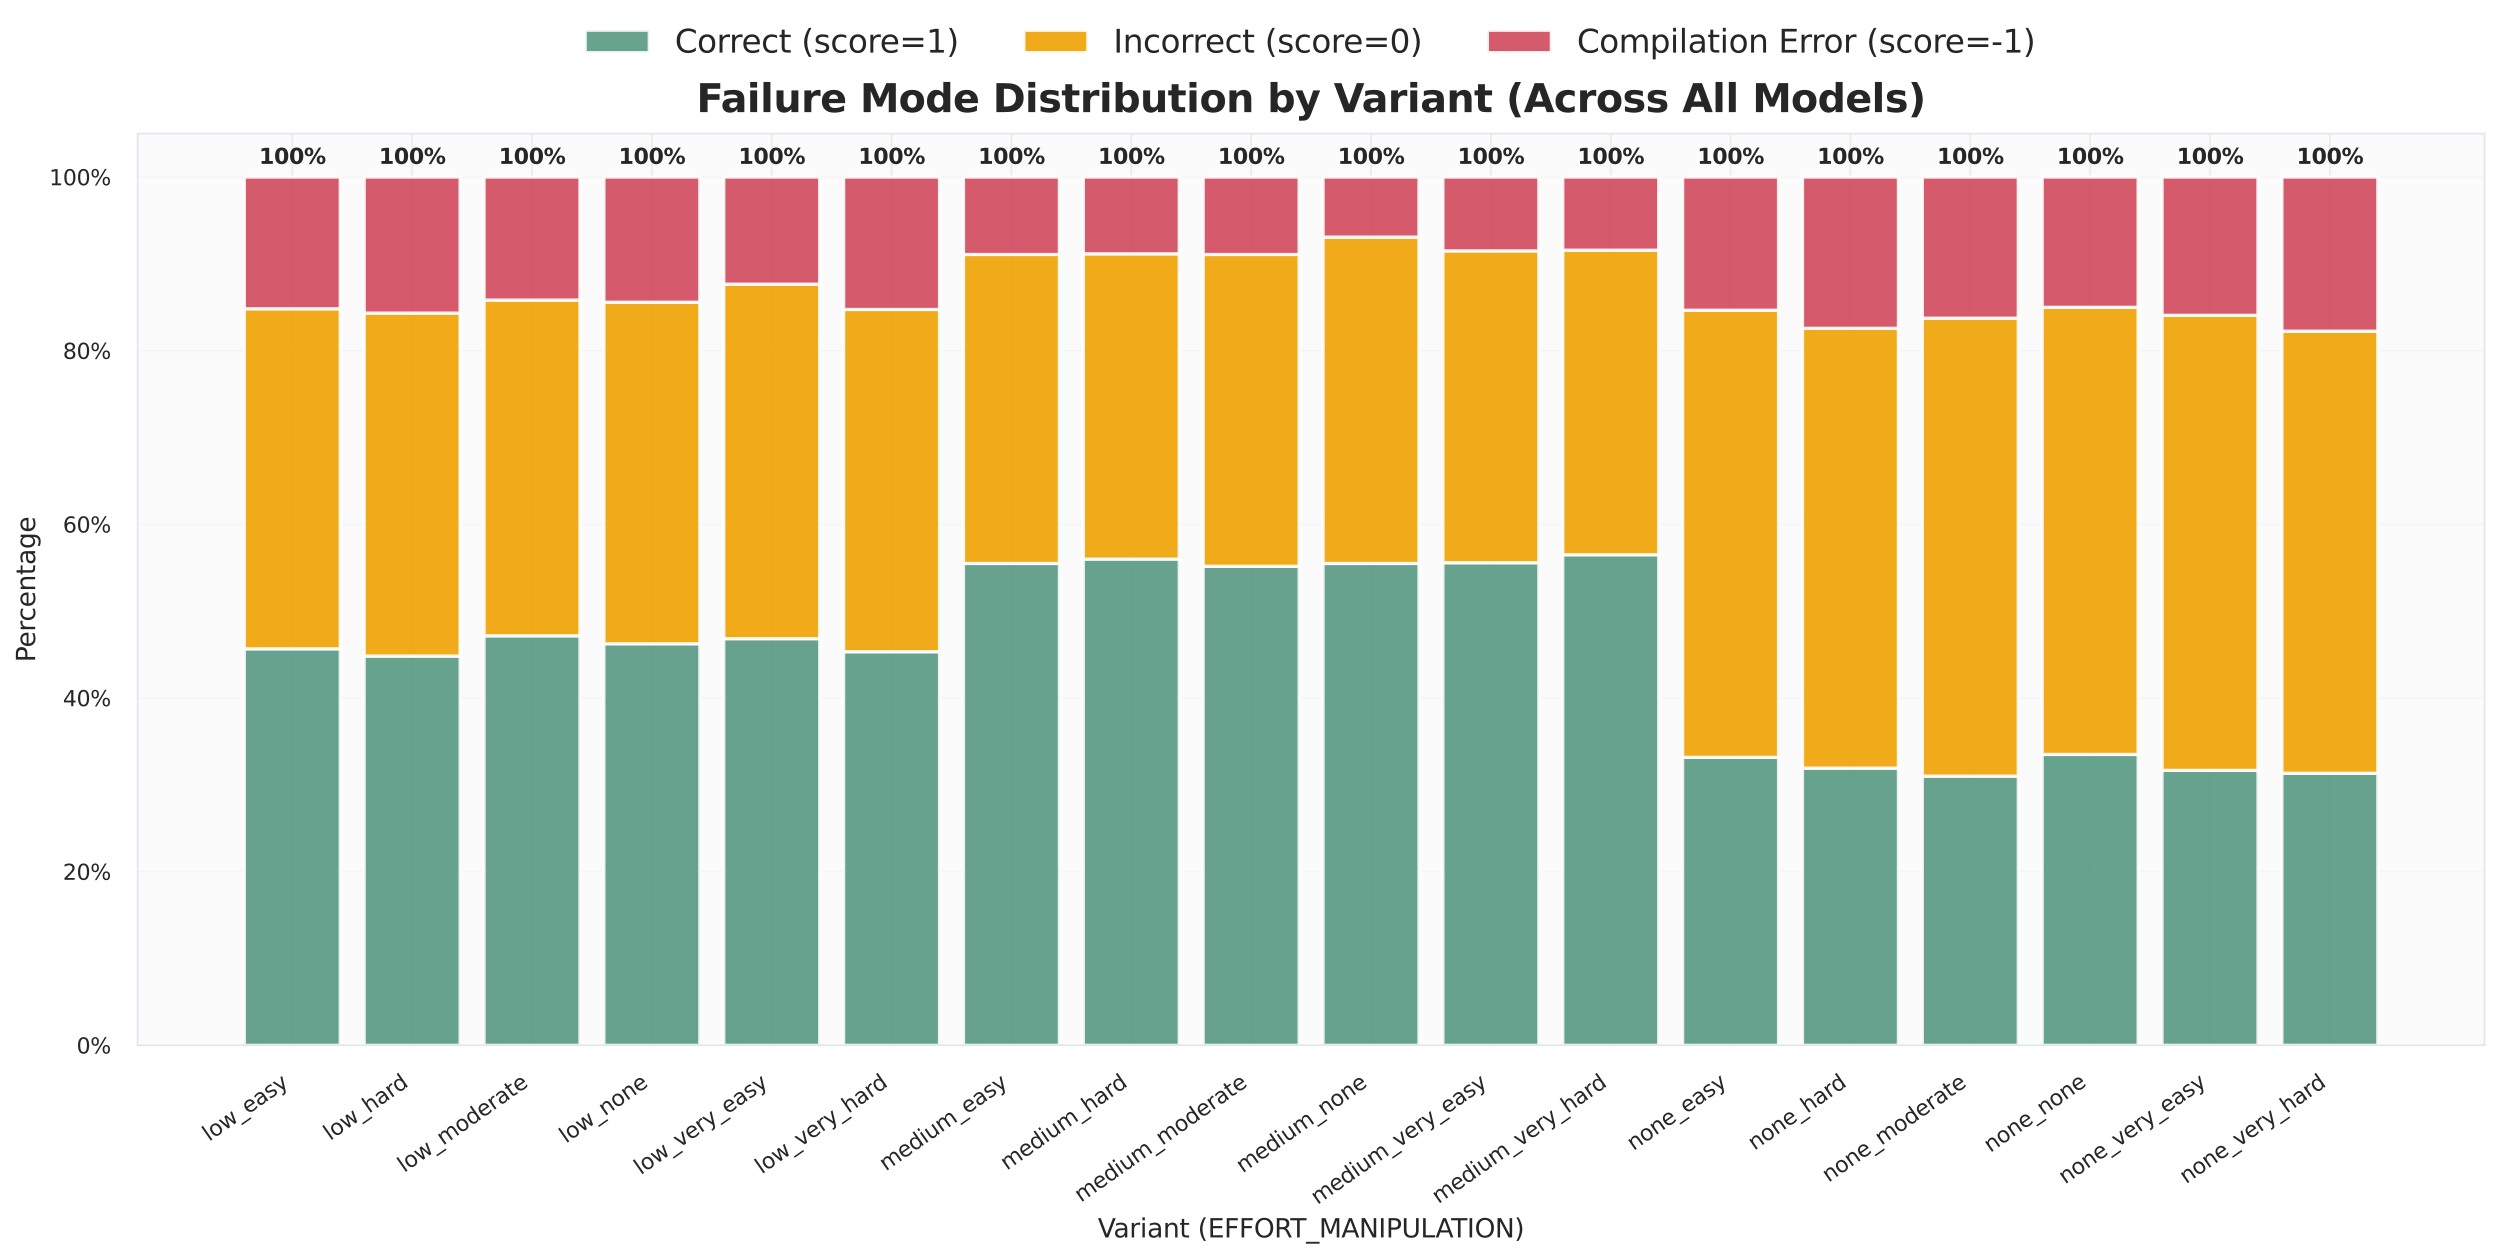 <?xml version="1.0" encoding="utf-8" standalone="no"?>
<!DOCTYPE svg PUBLIC "-//W3C//DTD SVG 1.1//EN"
  "http://www.w3.org/Graphics/SVG/1.1/DTD/svg11.dtd">
<svg xmlns:xlink="http://www.w3.org/1999/xlink" width="1160.4pt" height="584.396pt" viewBox="0 0 1160.4 584.396" xmlns="http://www.w3.org/2000/svg" version="1.1">
 <defs>
  <style type="text/css">*{stroke-linejoin: round; stroke-linecap: butt}</style>
 </defs>
 <g id="figure_1">
  <g id="patch_1">
   <path d="M 0 584.396 
L 1160.4 584.396 
L 1160.4 0 
L 0 0 
z
" style="fill: #ffffff"/>
  </g>
  <g id="axes_1">
   <g id="patch_2">
    <path d="M 63.903 485.18 
L 1153.2 485.18 
L 1153.2 62.034 
L 63.903 62.034 
z
" style="fill: #fbfbfc"/>
   </g>
   <g id="matplotlib.axis_1">
    <g id="xtick_1">
     <g id="line2d_1">
      <path d="M 135.67 485.18 
L 135.67 62.034 
" clip-path="url(#p3cd0941eb9)" style="fill: none; stroke: #eaeaf2; stroke-width: 0.8; stroke-linecap: round"/>
     </g>
     <g id="text_1">
      <!-- low_easy -->
      <g style="fill: #262626" transform="translate(97.059 529.993) rotate(-35) scale(0.1 -0.1)">
       <defs>
        <path id="DejaVuSans-6c" d="M 603 4863 
L 1178 4863 
L 1178 0 
L 603 0 
L 603 4863 
z
" transform="scale(0.016)"/>
        <path id="DejaVuSans-6f" d="M 1959 3097 
Q 1497 3097 1228 2736 
Q 959 2375 959 1747 
Q 959 1119 1226 758 
Q 1494 397 1959 397 
Q 2419 397 2687 759 
Q 2956 1122 2956 1747 
Q 2956 2369 2687 2733 
Q 2419 3097 1959 3097 
z
M 1959 3584 
Q 2709 3584 3137 3096 
Q 3566 2609 3566 1747 
Q 3566 888 3137 398 
Q 2709 -91 1959 -91 
Q 1206 -91 779 398 
Q 353 888 353 1747 
Q 353 2609 779 3096 
Q 1206 3584 1959 3584 
z
" transform="scale(0.016)"/>
        <path id="DejaVuSans-77" d="M 269 3500 
L 844 3500 
L 1563 769 
L 2278 3500 
L 2956 3500 
L 3675 769 
L 4391 3500 
L 4966 3500 
L 4050 0 
L 3372 0 
L 2619 2869 
L 1863 0 
L 1184 0 
L 269 3500 
z
" transform="scale(0.016)"/>
        <path id="DejaVuSans-5f" d="M 3263 -1063 
L 3263 -1509 
L -63 -1509 
L -63 -1063 
L 3263 -1063 
z
" transform="scale(0.016)"/>
        <path id="DejaVuSans-65" d="M 3597 1894 
L 3597 1613 
L 953 1613 
Q 991 1019 1311 708 
Q 1631 397 2203 397 
Q 2534 397 2845 478 
Q 3156 559 3463 722 
L 3463 178 
Q 3153 47 2828 -22 
Q 2503 -91 2169 -91 
Q 1331 -91 842 396 
Q 353 884 353 1716 
Q 353 2575 817 3079 
Q 1281 3584 2069 3584 
Q 2775 3584 3186 3129 
Q 3597 2675 3597 1894 
z
M 3022 2063 
Q 3016 2534 2758 2815 
Q 2500 3097 2075 3097 
Q 1594 3097 1305 2825 
Q 1016 2553 972 2059 
L 3022 2063 
z
" transform="scale(0.016)"/>
        <path id="DejaVuSans-61" d="M 2194 1759 
Q 1497 1759 1228 1600 
Q 959 1441 959 1056 
Q 959 750 1161 570 
Q 1363 391 1709 391 
Q 2188 391 2477 730 
Q 2766 1069 2766 1631 
L 2766 1759 
L 2194 1759 
z
M 3341 1997 
L 3341 0 
L 2766 0 
L 2766 531 
Q 2569 213 2275 61 
Q 1981 -91 1556 -91 
Q 1019 -91 701 211 
Q 384 513 384 1019 
Q 384 1609 779 1909 
Q 1175 2209 1959 2209 
L 2766 2209 
L 2766 2266 
Q 2766 2663 2505 2880 
Q 2244 3097 1772 3097 
Q 1472 3097 1187 3025 
Q 903 2953 641 2809 
L 641 3341 
Q 956 3463 1253 3523 
Q 1550 3584 1831 3584 
Q 2591 3584 2966 3190 
Q 3341 2797 3341 1997 
z
" transform="scale(0.016)"/>
        <path id="DejaVuSans-73" d="M 2834 3397 
L 2834 2853 
Q 2591 2978 2328 3040 
Q 2066 3103 1784 3103 
Q 1356 3103 1142 2972 
Q 928 2841 928 2578 
Q 928 2378 1081 2264 
Q 1234 2150 1697 2047 
L 1894 2003 
Q 2506 1872 2764 1633 
Q 3022 1394 3022 966 
Q 3022 478 2636 193 
Q 2250 -91 1575 -91 
Q 1294 -91 989 -36 
Q 684 19 347 128 
L 347 722 
Q 666 556 975 473 
Q 1284 391 1588 391 
Q 1994 391 2212 530 
Q 2431 669 2431 922 
Q 2431 1156 2273 1281 
Q 2116 1406 1581 1522 
L 1381 1569 
Q 847 1681 609 1914 
Q 372 2147 372 2553 
Q 372 3047 722 3315 
Q 1072 3584 1716 3584 
Q 2034 3584 2315 3537 
Q 2597 3491 2834 3397 
z
" transform="scale(0.016)"/>
        <path id="DejaVuSans-79" d="M 2059 -325 
Q 1816 -950 1584 -1140 
Q 1353 -1331 966 -1331 
L 506 -1331 
L 506 -850 
L 844 -850 
Q 1081 -850 1212 -737 
Q 1344 -625 1503 -206 
L 1606 56 
L 191 3500 
L 800 3500 
L 1894 763 
L 2988 3500 
L 3597 3500 
L 2059 -325 
z
" transform="scale(0.016)"/>
       </defs>
       <use xlink:href="#DejaVuSans-6c"/>
       <use xlink:href="#DejaVuSans-6f" transform="translate(27.783 0)"/>
       <use xlink:href="#DejaVuSans-77" transform="translate(88.965 0)"/>
       <use xlink:href="#DejaVuSans-5f" transform="translate(170.752 0)"/>
       <use xlink:href="#DejaVuSans-65" transform="translate(220.752 0)"/>
       <use xlink:href="#DejaVuSans-61" transform="translate(282.275 0)"/>
       <use xlink:href="#DejaVuSans-73" transform="translate(343.555 0)"/>
       <use xlink:href="#DejaVuSans-79" transform="translate(395.654 0)"/>
      </g>
     </g>
    </g>
    <g id="xtick_2">
     <g id="line2d_2">
      <path d="M 191.303 485.18 
L 191.303 62.034 
" clip-path="url(#p3cd0941eb9)" style="fill: none; stroke: #eaeaf2; stroke-width: 0.8; stroke-linecap: round"/>
     </g>
     <g id="text_2">
      <!-- low_hard -->
      <g style="fill: #262626" transform="translate(153.232 529.615) rotate(-35) scale(0.1 -0.1)">
       <defs>
        <path id="DejaVuSans-68" d="M 3513 2113 
L 3513 0 
L 2938 0 
L 2938 2094 
Q 2938 2591 2744 2837 
Q 2550 3084 2163 3084 
Q 1697 3084 1428 2787 
Q 1159 2491 1159 1978 
L 1159 0 
L 581 0 
L 581 4863 
L 1159 4863 
L 1159 2956 
Q 1366 3272 1645 3428 
Q 1925 3584 2291 3584 
Q 2894 3584 3203 3211 
Q 3513 2838 3513 2113 
z
" transform="scale(0.016)"/>
        <path id="DejaVuSans-72" d="M 2631 2963 
Q 2534 3019 2420 3045 
Q 2306 3072 2169 3072 
Q 1681 3072 1420 2755 
Q 1159 2438 1159 1844 
L 1159 0 
L 581 0 
L 581 3500 
L 1159 3500 
L 1159 2956 
Q 1341 3275 1631 3429 
Q 1922 3584 2338 3584 
Q 2397 3584 2469 3576 
Q 2541 3569 2628 3553 
L 2631 2963 
z
" transform="scale(0.016)"/>
        <path id="DejaVuSans-64" d="M 2906 2969 
L 2906 4863 
L 3481 4863 
L 3481 0 
L 2906 0 
L 2906 525 
Q 2725 213 2448 61 
Q 2172 -91 1784 -91 
Q 1150 -91 751 415 
Q 353 922 353 1747 
Q 353 2572 751 3078 
Q 1150 3584 1784 3584 
Q 2172 3584 2448 3432 
Q 2725 3281 2906 2969 
z
M 947 1747 
Q 947 1113 1208 752 
Q 1469 391 1925 391 
Q 2381 391 2643 752 
Q 2906 1113 2906 1747 
Q 2906 2381 2643 2742 
Q 2381 3103 1925 3103 
Q 1469 3103 1208 2742 
Q 947 2381 947 1747 
z
" transform="scale(0.016)"/>
       </defs>
       <use xlink:href="#DejaVuSans-6c"/>
       <use xlink:href="#DejaVuSans-6f" transform="translate(27.783 0)"/>
       <use xlink:href="#DejaVuSans-77" transform="translate(88.965 0)"/>
       <use xlink:href="#DejaVuSans-5f" transform="translate(170.752 0)"/>
       <use xlink:href="#DejaVuSans-68" transform="translate(220.752 0)"/>
       <use xlink:href="#DejaVuSans-61" transform="translate(284.131 0)"/>
       <use xlink:href="#DejaVuSans-72" transform="translate(345.41 0)"/>
       <use xlink:href="#DejaVuSans-64" transform="translate(384.773 0)"/>
      </g>
     </g>
    </g>
    <g id="xtick_3">
     <g id="line2d_3">
      <path d="M 246.936 485.18 
L 246.936 62.034 
" clip-path="url(#p3cd0941eb9)" style="fill: none; stroke: #eaeaf2; stroke-width: 0.8; stroke-linecap: round"/>
     </g>
     <g id="text_3">
      <!-- low_moderate -->
      <g style="fill: #262626" transform="translate(187.63 544.484) rotate(-35) scale(0.1 -0.1)">
       <defs>
        <path id="DejaVuSans-6d" d="M 3328 2828 
Q 3544 3216 3844 3400 
Q 4144 3584 4550 3584 
Q 5097 3584 5394 3201 
Q 5691 2819 5691 2113 
L 5691 0 
L 5113 0 
L 5113 2094 
Q 5113 2597 4934 2840 
Q 4756 3084 4391 3084 
Q 3944 3084 3684 2787 
Q 3425 2491 3425 1978 
L 3425 0 
L 2847 0 
L 2847 2094 
Q 2847 2600 2669 2842 
Q 2491 3084 2119 3084 
Q 1678 3084 1418 2786 
Q 1159 2488 1159 1978 
L 1159 0 
L 581 0 
L 581 3500 
L 1159 3500 
L 1159 2956 
Q 1356 3278 1631 3431 
Q 1906 3584 2284 3584 
Q 2666 3584 2933 3390 
Q 3200 3197 3328 2828 
z
" transform="scale(0.016)"/>
        <path id="DejaVuSans-74" d="M 1172 4494 
L 1172 3500 
L 2356 3500 
L 2356 3053 
L 1172 3053 
L 1172 1153 
Q 1172 725 1289 603 
Q 1406 481 1766 481 
L 2356 481 
L 2356 0 
L 1766 0 
Q 1100 0 847 248 
Q 594 497 594 1153 
L 594 3053 
L 172 3053 
L 172 3500 
L 594 3500 
L 594 4494 
L 1172 4494 
z
" transform="scale(0.016)"/>
       </defs>
       <use xlink:href="#DejaVuSans-6c"/>
       <use xlink:href="#DejaVuSans-6f" transform="translate(27.783 0)"/>
       <use xlink:href="#DejaVuSans-77" transform="translate(88.965 0)"/>
       <use xlink:href="#DejaVuSans-5f" transform="translate(170.752 0)"/>
       <use xlink:href="#DejaVuSans-6d" transform="translate(220.752 0)"/>
       <use xlink:href="#DejaVuSans-6f" transform="translate(318.164 0)"/>
       <use xlink:href="#DejaVuSans-64" transform="translate(379.346 0)"/>
       <use xlink:href="#DejaVuSans-65" transform="translate(442.822 0)"/>
       <use xlink:href="#DejaVuSans-72" transform="translate(504.346 0)"/>
       <use xlink:href="#DejaVuSans-61" transform="translate(545.459 0)"/>
       <use xlink:href="#DejaVuSans-74" transform="translate(606.738 0)"/>
       <use xlink:href="#DejaVuSans-65" transform="translate(645.947 0)"/>
      </g>
     </g>
    </g>
    <g id="xtick_4">
     <g id="line2d_4">
      <path d="M 302.569 485.18 
L 302.569 62.034 
" clip-path="url(#p3cd0941eb9)" style="fill: none; stroke: #eaeaf2; stroke-width: 0.8; stroke-linecap: round"/>
     </g>
     <g id="text_4">
      <!-- low_none -->
      <g style="fill: #262626" transform="translate(262.698 530.875) rotate(-35) scale(0.1 -0.1)">
       <defs>
        <path id="DejaVuSans-6e" d="M 3513 2113 
L 3513 0 
L 2938 0 
L 2938 2094 
Q 2938 2591 2744 2837 
Q 2550 3084 2163 3084 
Q 1697 3084 1428 2787 
Q 1159 2491 1159 1978 
L 1159 0 
L 581 0 
L 581 3500 
L 1159 3500 
L 1159 2956 
Q 1366 3272 1645 3428 
Q 1925 3584 2291 3584 
Q 2894 3584 3203 3211 
Q 3513 2838 3513 2113 
z
" transform="scale(0.016)"/>
       </defs>
       <use xlink:href="#DejaVuSans-6c"/>
       <use xlink:href="#DejaVuSans-6f" transform="translate(27.783 0)"/>
       <use xlink:href="#DejaVuSans-77" transform="translate(88.965 0)"/>
       <use xlink:href="#DejaVuSans-5f" transform="translate(170.752 0)"/>
       <use xlink:href="#DejaVuSans-6e" transform="translate(220.752 0)"/>
       <use xlink:href="#DejaVuSans-6f" transform="translate(284.131 0)"/>
       <use xlink:href="#DejaVuSans-6e" transform="translate(345.312 0)"/>
       <use xlink:href="#DejaVuSans-65" transform="translate(408.691 0)"/>
      </g>
     </g>
    </g>
    <g id="xtick_5">
     <g id="line2d_5">
      <path d="M 358.202 485.18 
L 358.202 62.034 
" clip-path="url(#p3cd0941eb9)" style="fill: none; stroke: #eaeaf2; stroke-width: 0.8; stroke-linecap: round"/>
     </g>
     <g id="text_5">
      <!-- low_very_easy -->
      <g style="fill: #262626" transform="translate(297.391 545.538) rotate(-35) scale(0.1 -0.1)">
       <defs>
        <path id="DejaVuSans-76" d="M 191 3500 
L 800 3500 
L 1894 563 
L 2988 3500 
L 3597 3500 
L 2284 0 
L 1503 0 
L 191 3500 
z
" transform="scale(0.016)"/>
       </defs>
       <use xlink:href="#DejaVuSans-6c"/>
       <use xlink:href="#DejaVuSans-6f" transform="translate(27.783 0)"/>
       <use xlink:href="#DejaVuSans-77" transform="translate(88.965 0)"/>
       <use xlink:href="#DejaVuSans-5f" transform="translate(170.752 0)"/>
       <use xlink:href="#DejaVuSans-76" transform="translate(220.752 0)"/>
       <use xlink:href="#DejaVuSans-65" transform="translate(279.932 0)"/>
       <use xlink:href="#DejaVuSans-72" transform="translate(341.455 0)"/>
       <use xlink:href="#DejaVuSans-79" transform="translate(382.568 0)"/>
       <use xlink:href="#DejaVuSans-5f" transform="translate(441.748 0)"/>
       <use xlink:href="#DejaVuSans-65" transform="translate(491.748 0)"/>
       <use xlink:href="#DejaVuSans-61" transform="translate(553.271 0)"/>
       <use xlink:href="#DejaVuSans-73" transform="translate(614.551 0)"/>
       <use xlink:href="#DejaVuSans-79" transform="translate(666.65 0)"/>
      </g>
     </g>
    </g>
    <g id="xtick_6">
     <g id="line2d_6">
      <path d="M 413.835 485.18 
L 413.835 62.034 
" clip-path="url(#p3cd0941eb9)" style="fill: none; stroke: #eaeaf2; stroke-width: 0.8; stroke-linecap: round"/>
     </g>
     <g id="text_6">
      <!-- low_very_hard -->
      <g style="fill: #262626" transform="translate(353.564 545.16) rotate(-35) scale(0.1 -0.1)">
       <use xlink:href="#DejaVuSans-6c"/>
       <use xlink:href="#DejaVuSans-6f" transform="translate(27.783 0)"/>
       <use xlink:href="#DejaVuSans-77" transform="translate(88.965 0)"/>
       <use xlink:href="#DejaVuSans-5f" transform="translate(170.752 0)"/>
       <use xlink:href="#DejaVuSans-76" transform="translate(220.752 0)"/>
       <use xlink:href="#DejaVuSans-65" transform="translate(279.932 0)"/>
       <use xlink:href="#DejaVuSans-72" transform="translate(341.455 0)"/>
       <use xlink:href="#DejaVuSans-79" transform="translate(382.568 0)"/>
       <use xlink:href="#DejaVuSans-5f" transform="translate(441.748 0)"/>
       <use xlink:href="#DejaVuSans-68" transform="translate(491.748 0)"/>
       <use xlink:href="#DejaVuSans-61" transform="translate(555.127 0)"/>
       <use xlink:href="#DejaVuSans-72" transform="translate(616.406 0)"/>
       <use xlink:href="#DejaVuSans-64" transform="translate(655.77 0)"/>
      </g>
     </g>
    </g>
    <g id="xtick_7">
     <g id="line2d_7">
      <path d="M 469.468 485.18 
L 469.468 62.034 
" clip-path="url(#p3cd0941eb9)" style="fill: none; stroke: #eaeaf2; stroke-width: 0.8; stroke-linecap: round"/>
     </g>
     <g id="text_7">
      <!-- medium_easy -->
      <g style="fill: #262626" transform="translate(411.178 543.772) rotate(-35) scale(0.1 -0.1)">
       <defs>
        <path id="DejaVuSans-69" d="M 603 3500 
L 1178 3500 
L 1178 0 
L 603 0 
L 603 3500 
z
M 603 4863 
L 1178 4863 
L 1178 4134 
L 603 4134 
L 603 4863 
z
" transform="scale(0.016)"/>
        <path id="DejaVuSans-75" d="M 544 1381 
L 544 3500 
L 1119 3500 
L 1119 1403 
Q 1119 906 1312 657 
Q 1506 409 1894 409 
Q 2359 409 2629 706 
Q 2900 1003 2900 1516 
L 2900 3500 
L 3475 3500 
L 3475 0 
L 2900 0 
L 2900 538 
Q 2691 219 2414 64 
Q 2138 -91 1772 -91 
Q 1169 -91 856 284 
Q 544 659 544 1381 
z
M 1991 3584 
L 1991 3584 
z
" transform="scale(0.016)"/>
       </defs>
       <use xlink:href="#DejaVuSans-6d"/>
       <use xlink:href="#DejaVuSans-65" transform="translate(97.412 0)"/>
       <use xlink:href="#DejaVuSans-64" transform="translate(158.936 0)"/>
       <use xlink:href="#DejaVuSans-69" transform="translate(222.412 0)"/>
       <use xlink:href="#DejaVuSans-75" transform="translate(250.195 0)"/>
       <use xlink:href="#DejaVuSans-6d" transform="translate(313.574 0)"/>
       <use xlink:href="#DejaVuSans-5f" transform="translate(410.986 0)"/>
       <use xlink:href="#DejaVuSans-65" transform="translate(460.986 0)"/>
       <use xlink:href="#DejaVuSans-61" transform="translate(522.51 0)"/>
       <use xlink:href="#DejaVuSans-73" transform="translate(583.789 0)"/>
       <use xlink:href="#DejaVuSans-79" transform="translate(635.889 0)"/>
      </g>
     </g>
    </g>
    <g id="xtick_8">
     <g id="line2d_8">
      <path d="M 525.101 485.18 
L 525.101 62.034 
" clip-path="url(#p3cd0941eb9)" style="fill: none; stroke: #eaeaf2; stroke-width: 0.8; stroke-linecap: round"/>
     </g>
     <g id="text_8">
      <!-- medium_hard -->
      <g style="fill: #262626" transform="translate(467.352 543.394) rotate(-35) scale(0.1 -0.1)">
       <use xlink:href="#DejaVuSans-6d"/>
       <use xlink:href="#DejaVuSans-65" transform="translate(97.412 0)"/>
       <use xlink:href="#DejaVuSans-64" transform="translate(158.936 0)"/>
       <use xlink:href="#DejaVuSans-69" transform="translate(222.412 0)"/>
       <use xlink:href="#DejaVuSans-75" transform="translate(250.195 0)"/>
       <use xlink:href="#DejaVuSans-6d" transform="translate(313.574 0)"/>
       <use xlink:href="#DejaVuSans-5f" transform="translate(410.986 0)"/>
       <use xlink:href="#DejaVuSans-68" transform="translate(460.986 0)"/>
       <use xlink:href="#DejaVuSans-61" transform="translate(524.365 0)"/>
       <use xlink:href="#DejaVuSans-72" transform="translate(585.645 0)"/>
       <use xlink:href="#DejaVuSans-64" transform="translate(625.008 0)"/>
      </g>
     </g>
    </g>
    <g id="xtick_9">
     <g id="line2d_9">
      <path d="M 580.735 485.18 
L 580.735 62.034 
" clip-path="url(#p3cd0941eb9)" style="fill: none; stroke: #eaeaf2; stroke-width: 0.8; stroke-linecap: round"/>
     </g>
     <g id="text_9">
      <!-- medium_moderate -->
      <g style="fill: #262626" transform="translate(501.75 558.263) rotate(-35) scale(0.1 -0.1)">
       <use xlink:href="#DejaVuSans-6d"/>
       <use xlink:href="#DejaVuSans-65" transform="translate(97.412 0)"/>
       <use xlink:href="#DejaVuSans-64" transform="translate(158.936 0)"/>
       <use xlink:href="#DejaVuSans-69" transform="translate(222.412 0)"/>
       <use xlink:href="#DejaVuSans-75" transform="translate(250.195 0)"/>
       <use xlink:href="#DejaVuSans-6d" transform="translate(313.574 0)"/>
       <use xlink:href="#DejaVuSans-5f" transform="translate(410.986 0)"/>
       <use xlink:href="#DejaVuSans-6d" transform="translate(460.986 0)"/>
       <use xlink:href="#DejaVuSans-6f" transform="translate(558.398 0)"/>
       <use xlink:href="#DejaVuSans-64" transform="translate(619.58 0)"/>
       <use xlink:href="#DejaVuSans-65" transform="translate(683.057 0)"/>
       <use xlink:href="#DejaVuSans-72" transform="translate(744.58 0)"/>
       <use xlink:href="#DejaVuSans-61" transform="translate(785.693 0)"/>
       <use xlink:href="#DejaVuSans-74" transform="translate(846.973 0)"/>
       <use xlink:href="#DejaVuSans-65" transform="translate(886.182 0)"/>
      </g>
     </g>
    </g>
    <g id="xtick_10">
     <g id="line2d_10">
      <path d="M 636.368 485.18 
L 636.368 62.034 
" clip-path="url(#p3cd0941eb9)" style="fill: none; stroke: #eaeaf2; stroke-width: 0.8; stroke-linecap: round"/>
     </g>
     <g id="text_10">
      <!-- medium_none -->
      <g style="fill: #262626" transform="translate(576.818 544.654) rotate(-35) scale(0.1 -0.1)">
       <use xlink:href="#DejaVuSans-6d"/>
       <use xlink:href="#DejaVuSans-65" transform="translate(97.412 0)"/>
       <use xlink:href="#DejaVuSans-64" transform="translate(158.936 0)"/>
       <use xlink:href="#DejaVuSans-69" transform="translate(222.412 0)"/>
       <use xlink:href="#DejaVuSans-75" transform="translate(250.195 0)"/>
       <use xlink:href="#DejaVuSans-6d" transform="translate(313.574 0)"/>
       <use xlink:href="#DejaVuSans-5f" transform="translate(410.986 0)"/>
       <use xlink:href="#DejaVuSans-6e" transform="translate(460.986 0)"/>
       <use xlink:href="#DejaVuSans-6f" transform="translate(524.365 0)"/>
       <use xlink:href="#DejaVuSans-6e" transform="translate(585.547 0)"/>
       <use xlink:href="#DejaVuSans-65" transform="translate(648.926 0)"/>
      </g>
     </g>
    </g>
    <g id="xtick_11">
     <g id="line2d_11">
      <path d="M 692.001 485.18 
L 692.001 62.034 
" clip-path="url(#p3cd0941eb9)" style="fill: none; stroke: #eaeaf2; stroke-width: 0.8; stroke-linecap: round"/>
     </g>
     <g id="text_11">
      <!-- medium_very_easy -->
      <g style="fill: #262626" transform="translate(611.511 559.317) rotate(-35) scale(0.1 -0.1)">
       <use xlink:href="#DejaVuSans-6d"/>
       <use xlink:href="#DejaVuSans-65" transform="translate(97.412 0)"/>
       <use xlink:href="#DejaVuSans-64" transform="translate(158.936 0)"/>
       <use xlink:href="#DejaVuSans-69" transform="translate(222.412 0)"/>
       <use xlink:href="#DejaVuSans-75" transform="translate(250.195 0)"/>
       <use xlink:href="#DejaVuSans-6d" transform="translate(313.574 0)"/>
       <use xlink:href="#DejaVuSans-5f" transform="translate(410.986 0)"/>
       <use xlink:href="#DejaVuSans-76" transform="translate(460.986 0)"/>
       <use xlink:href="#DejaVuSans-65" transform="translate(520.166 0)"/>
       <use xlink:href="#DejaVuSans-72" transform="translate(581.689 0)"/>
       <use xlink:href="#DejaVuSans-79" transform="translate(622.803 0)"/>
       <use xlink:href="#DejaVuSans-5f" transform="translate(681.982 0)"/>
       <use xlink:href="#DejaVuSans-65" transform="translate(731.982 0)"/>
       <use xlink:href="#DejaVuSans-61" transform="translate(793.506 0)"/>
       <use xlink:href="#DejaVuSans-73" transform="translate(854.785 0)"/>
       <use xlink:href="#DejaVuSans-79" transform="translate(906.885 0)"/>
      </g>
     </g>
    </g>
    <g id="xtick_12">
     <g id="line2d_12">
      <path d="M 747.634 485.18 
L 747.634 62.034 
" clip-path="url(#p3cd0941eb9)" style="fill: none; stroke: #eaeaf2; stroke-width: 0.8; stroke-linecap: round"/>
     </g>
     <g id="text_12">
      <!-- medium_very_hard -->
      <g style="fill: #262626" transform="translate(667.684 558.939) rotate(-35) scale(0.1 -0.1)">
       <use xlink:href="#DejaVuSans-6d"/>
       <use xlink:href="#DejaVuSans-65" transform="translate(97.412 0)"/>
       <use xlink:href="#DejaVuSans-64" transform="translate(158.936 0)"/>
       <use xlink:href="#DejaVuSans-69" transform="translate(222.412 0)"/>
       <use xlink:href="#DejaVuSans-75" transform="translate(250.195 0)"/>
       <use xlink:href="#DejaVuSans-6d" transform="translate(313.574 0)"/>
       <use xlink:href="#DejaVuSans-5f" transform="translate(410.986 0)"/>
       <use xlink:href="#DejaVuSans-76" transform="translate(460.986 0)"/>
       <use xlink:href="#DejaVuSans-65" transform="translate(520.166 0)"/>
       <use xlink:href="#DejaVuSans-72" transform="translate(581.689 0)"/>
       <use xlink:href="#DejaVuSans-79" transform="translate(622.803 0)"/>
       <use xlink:href="#DejaVuSans-5f" transform="translate(681.982 0)"/>
       <use xlink:href="#DejaVuSans-68" transform="translate(731.982 0)"/>
       <use xlink:href="#DejaVuSans-61" transform="translate(795.361 0)"/>
       <use xlink:href="#DejaVuSans-72" transform="translate(856.641 0)"/>
       <use xlink:href="#DejaVuSans-64" transform="translate(896.004 0)"/>
      </g>
     </g>
    </g>
    <g id="xtick_13">
     <g id="line2d_13">
      <path d="M 803.267 485.18 
L 803.267 62.034 
" clip-path="url(#p3cd0941eb9)" style="fill: none; stroke: #eaeaf2; stroke-width: 0.8; stroke-linecap: round"/>
     </g>
     <g id="text_13">
      <!-- none_easy -->
      <g style="fill: #262626" transform="translate(758.208 534.28) rotate(-35) scale(0.1 -0.1)">
       <use xlink:href="#DejaVuSans-6e"/>
       <use xlink:href="#DejaVuSans-6f" transform="translate(63.379 0)"/>
       <use xlink:href="#DejaVuSans-6e" transform="translate(124.561 0)"/>
       <use xlink:href="#DejaVuSans-65" transform="translate(187.939 0)"/>
       <use xlink:href="#DejaVuSans-5f" transform="translate(249.463 0)"/>
       <use xlink:href="#DejaVuSans-65" transform="translate(299.463 0)"/>
       <use xlink:href="#DejaVuSans-61" transform="translate(360.986 0)"/>
       <use xlink:href="#DejaVuSans-73" transform="translate(422.266 0)"/>
       <use xlink:href="#DejaVuSans-79" transform="translate(474.365 0)"/>
      </g>
     </g>
    </g>
    <g id="xtick_14">
     <g id="line2d_14">
      <path d="M 858.9 485.18 
L 858.9 62.034 
" clip-path="url(#p3cd0941eb9)" style="fill: none; stroke: #eaeaf2; stroke-width: 0.8; stroke-linecap: round"/>
     </g>
     <g id="text_14">
      <!-- none_hard -->
      <g style="fill: #262626" transform="translate(814.381 534.13) rotate(-35) scale(0.1 -0.1)">
       <use xlink:href="#DejaVuSans-6e"/>
       <use xlink:href="#DejaVuSans-6f" transform="translate(63.379 0)"/>
       <use xlink:href="#DejaVuSans-6e" transform="translate(124.561 0)"/>
       <use xlink:href="#DejaVuSans-65" transform="translate(187.939 0)"/>
       <use xlink:href="#DejaVuSans-5f" transform="translate(249.463 0)"/>
       <use xlink:href="#DejaVuSans-68" transform="translate(299.463 0)"/>
       <use xlink:href="#DejaVuSans-61" transform="translate(362.842 0)"/>
       <use xlink:href="#DejaVuSans-72" transform="translate(424.121 0)"/>
       <use xlink:href="#DejaVuSans-64" transform="translate(463.484 0)"/>
      </g>
     </g>
    </g>
    <g id="xtick_15">
     <g id="line2d_15">
      <path d="M 914.533 485.18 
L 914.533 62.034 
" clip-path="url(#p3cd0941eb9)" style="fill: none; stroke: #eaeaf2; stroke-width: 0.8; stroke-linecap: round"/>
     </g>
     <g id="text_15">
      <!-- none_moderate -->
      <g style="fill: #262626" transform="translate(848.779 548.999) rotate(-35) scale(0.1 -0.1)">
       <use xlink:href="#DejaVuSans-6e"/>
       <use xlink:href="#DejaVuSans-6f" transform="translate(63.379 0)"/>
       <use xlink:href="#DejaVuSans-6e" transform="translate(124.561 0)"/>
       <use xlink:href="#DejaVuSans-65" transform="translate(187.939 0)"/>
       <use xlink:href="#DejaVuSans-5f" transform="translate(249.463 0)"/>
       <use xlink:href="#DejaVuSans-6d" transform="translate(299.463 0)"/>
       <use xlink:href="#DejaVuSans-6f" transform="translate(396.875 0)"/>
       <use xlink:href="#DejaVuSans-64" transform="translate(458.057 0)"/>
       <use xlink:href="#DejaVuSans-65" transform="translate(521.533 0)"/>
       <use xlink:href="#DejaVuSans-72" transform="translate(583.057 0)"/>
       <use xlink:href="#DejaVuSans-61" transform="translate(624.17 0)"/>
       <use xlink:href="#DejaVuSans-74" transform="translate(685.449 0)"/>
       <use xlink:href="#DejaVuSans-65" transform="translate(724.658 0)"/>
      </g>
     </g>
    </g>
    <g id="xtick_16">
     <g id="line2d_16">
      <path d="M 970.167 485.18 
L 970.167 62.034 
" clip-path="url(#p3cd0941eb9)" style="fill: none; stroke: #eaeaf2; stroke-width: 0.8; stroke-linecap: round"/>
     </g>
     <g id="text_16">
      <!-- none_none -->
      <g style="fill: #262626" transform="translate(923.848 535.162) rotate(-35) scale(0.1 -0.1)">
       <use xlink:href="#DejaVuSans-6e"/>
       <use xlink:href="#DejaVuSans-6f" transform="translate(63.379 0)"/>
       <use xlink:href="#DejaVuSans-6e" transform="translate(124.561 0)"/>
       <use xlink:href="#DejaVuSans-65" transform="translate(187.939 0)"/>
       <use xlink:href="#DejaVuSans-5f" transform="translate(249.463 0)"/>
       <use xlink:href="#DejaVuSans-6e" transform="translate(299.463 0)"/>
       <use xlink:href="#DejaVuSans-6f" transform="translate(362.842 0)"/>
       <use xlink:href="#DejaVuSans-6e" transform="translate(424.023 0)"/>
       <use xlink:href="#DejaVuSans-65" transform="translate(487.402 0)"/>
      </g>
     </g>
    </g>
    <g id="xtick_17">
     <g id="line2d_17">
      <path d="M 1025.8 485.18 
L 1025.8 62.034 
" clip-path="url(#p3cd0941eb9)" style="fill: none; stroke: #eaeaf2; stroke-width: 0.8; stroke-linecap: round"/>
     </g>
     <g id="text_17">
      <!-- none_very_easy -->
      <g style="fill: #262626" transform="translate(958.54 549.825) rotate(-35) scale(0.1 -0.1)">
       <use xlink:href="#DejaVuSans-6e"/>
       <use xlink:href="#DejaVuSans-6f" transform="translate(63.379 0)"/>
       <use xlink:href="#DejaVuSans-6e" transform="translate(124.561 0)"/>
       <use xlink:href="#DejaVuSans-65" transform="translate(187.939 0)"/>
       <use xlink:href="#DejaVuSans-5f" transform="translate(249.463 0)"/>
       <use xlink:href="#DejaVuSans-76" transform="translate(299.463 0)"/>
       <use xlink:href="#DejaVuSans-65" transform="translate(358.643 0)"/>
       <use xlink:href="#DejaVuSans-72" transform="translate(420.166 0)"/>
       <use xlink:href="#DejaVuSans-79" transform="translate(461.279 0)"/>
       <use xlink:href="#DejaVuSans-5f" transform="translate(520.459 0)"/>
       <use xlink:href="#DejaVuSans-65" transform="translate(570.459 0)"/>
       <use xlink:href="#DejaVuSans-61" transform="translate(631.982 0)"/>
       <use xlink:href="#DejaVuSans-73" transform="translate(693.262 0)"/>
       <use xlink:href="#DejaVuSans-79" transform="translate(745.361 0)"/>
      </g>
     </g>
    </g>
    <g id="xtick_18">
     <g id="line2d_18">
      <path d="M 1081.433 485.18 
L 1081.433 62.034 
" clip-path="url(#p3cd0941eb9)" style="fill: none; stroke: #eaeaf2; stroke-width: 0.8; stroke-linecap: round"/>
     </g>
     <g id="text_18">
      <!-- none_very_hard -->
      <g style="fill: #262626" transform="translate(1014.713 549.675) rotate(-35) scale(0.1 -0.1)">
       <use xlink:href="#DejaVuSans-6e"/>
       <use xlink:href="#DejaVuSans-6f" transform="translate(63.379 0)"/>
       <use xlink:href="#DejaVuSans-6e" transform="translate(124.561 0)"/>
       <use xlink:href="#DejaVuSans-65" transform="translate(187.939 0)"/>
       <use xlink:href="#DejaVuSans-5f" transform="translate(249.463 0)"/>
       <use xlink:href="#DejaVuSans-76" transform="translate(299.463 0)"/>
       <use xlink:href="#DejaVuSans-65" transform="translate(358.643 0)"/>
       <use xlink:href="#DejaVuSans-72" transform="translate(420.166 0)"/>
       <use xlink:href="#DejaVuSans-79" transform="translate(461.279 0)"/>
       <use xlink:href="#DejaVuSans-5f" transform="translate(520.459 0)"/>
       <use xlink:href="#DejaVuSans-68" transform="translate(570.459 0)"/>
       <use xlink:href="#DejaVuSans-61" transform="translate(633.838 0)"/>
       <use xlink:href="#DejaVuSans-72" transform="translate(695.117 0)"/>
       <use xlink:href="#DejaVuSans-64" transform="translate(734.48 0)"/>
      </g>
     </g>
    </g>
    <g id="text_19">
     <!-- Variant (EFFORT_MANIPULATION) -->
     <g style="fill: #262626" transform="translate(509.553 574.367) scale(0.12 -0.12)">
      <defs>
       <path id="DejaVuSans-56" d="M 1831 0 
L 50 4666 
L 709 4666 
L 2188 738 
L 3669 4666 
L 4325 4666 
L 2547 0 
L 1831 0 
z
" transform="scale(0.016)"/>
       <path id="DejaVuSans-20" transform="scale(0.016)"/>
       <path id="DejaVuSans-28" d="M 1984 4856 
Q 1566 4138 1362 3434 
Q 1159 2731 1159 2009 
Q 1159 1288 1364 580 
Q 1569 -128 1984 -844 
L 1484 -844 
Q 1016 -109 783 600 
Q 550 1309 550 2009 
Q 550 2706 781 3412 
Q 1013 4119 1484 4856 
L 1984 4856 
z
" transform="scale(0.016)"/>
       <path id="DejaVuSans-45" d="M 628 4666 
L 3578 4666 
L 3578 4134 
L 1259 4134 
L 1259 2753 
L 3481 2753 
L 3481 2222 
L 1259 2222 
L 1259 531 
L 3634 531 
L 3634 0 
L 628 0 
L 628 4666 
z
" transform="scale(0.016)"/>
       <path id="DejaVuSans-46" d="M 628 4666 
L 3309 4666 
L 3309 4134 
L 1259 4134 
L 1259 2759 
L 3109 2759 
L 3109 2228 
L 1259 2228 
L 1259 0 
L 628 0 
L 628 4666 
z
" transform="scale(0.016)"/>
       <path id="DejaVuSans-4f" d="M 2522 4238 
Q 1834 4238 1429 3725 
Q 1025 3213 1025 2328 
Q 1025 1447 1429 934 
Q 1834 422 2522 422 
Q 3209 422 3611 934 
Q 4013 1447 4013 2328 
Q 4013 3213 3611 3725 
Q 3209 4238 2522 4238 
z
M 2522 4750 
Q 3503 4750 4090 4092 
Q 4678 3434 4678 2328 
Q 4678 1225 4090 567 
Q 3503 -91 2522 -91 
Q 1538 -91 948 565 
Q 359 1222 359 2328 
Q 359 3434 948 4092 
Q 1538 4750 2522 4750 
z
" transform="scale(0.016)"/>
       <path id="DejaVuSans-52" d="M 2841 2188 
Q 3044 2119 3236 1894 
Q 3428 1669 3622 1275 
L 4263 0 
L 3584 0 
L 2988 1197 
Q 2756 1666 2539 1819 
Q 2322 1972 1947 1972 
L 1259 1972 
L 1259 0 
L 628 0 
L 628 4666 
L 2053 4666 
Q 2853 4666 3247 4331 
Q 3641 3997 3641 3322 
Q 3641 2881 3436 2590 
Q 3231 2300 2841 2188 
z
M 1259 4147 
L 1259 2491 
L 2053 2491 
Q 2509 2491 2742 2702 
Q 2975 2913 2975 3322 
Q 2975 3731 2742 3939 
Q 2509 4147 2053 4147 
L 1259 4147 
z
" transform="scale(0.016)"/>
       <path id="DejaVuSans-54" d="M -19 4666 
L 3928 4666 
L 3928 4134 
L 2272 4134 
L 2272 0 
L 1638 0 
L 1638 4134 
L -19 4134 
L -19 4666 
z
" transform="scale(0.016)"/>
       <path id="DejaVuSans-4d" d="M 628 4666 
L 1569 4666 
L 2759 1491 
L 3956 4666 
L 4897 4666 
L 4897 0 
L 4281 0 
L 4281 4097 
L 3078 897 
L 2444 897 
L 1241 4097 
L 1241 0 
L 628 0 
L 628 4666 
z
" transform="scale(0.016)"/>
       <path id="DejaVuSans-41" d="M 2188 4044 
L 1331 1722 
L 3047 1722 
L 2188 4044 
z
M 1831 4666 
L 2547 4666 
L 4325 0 
L 3669 0 
L 3244 1197 
L 1141 1197 
L 716 0 
L 50 0 
L 1831 4666 
z
" transform="scale(0.016)"/>
       <path id="DejaVuSans-4e" d="M 628 4666 
L 1478 4666 
L 3547 763 
L 3547 4666 
L 4159 4666 
L 4159 0 
L 3309 0 
L 1241 3903 
L 1241 0 
L 628 0 
L 628 4666 
z
" transform="scale(0.016)"/>
       <path id="DejaVuSans-49" d="M 628 4666 
L 1259 4666 
L 1259 0 
L 628 0 
L 628 4666 
z
" transform="scale(0.016)"/>
       <path id="DejaVuSans-50" d="M 1259 4147 
L 1259 2394 
L 2053 2394 
Q 2494 2394 2734 2622 
Q 2975 2850 2975 3272 
Q 2975 3691 2734 3919 
Q 2494 4147 2053 4147 
L 1259 4147 
z
M 628 4666 
L 2053 4666 
Q 2838 4666 3239 4311 
Q 3641 3956 3641 3272 
Q 3641 2581 3239 2228 
Q 2838 1875 2053 1875 
L 1259 1875 
L 1259 0 
L 628 0 
L 628 4666 
z
" transform="scale(0.016)"/>
       <path id="DejaVuSans-55" d="M 556 4666 
L 1191 4666 
L 1191 1831 
Q 1191 1081 1462 751 
Q 1734 422 2344 422 
Q 2950 422 3222 751 
Q 3494 1081 3494 1831 
L 3494 4666 
L 4128 4666 
L 4128 1753 
Q 4128 841 3676 375 
Q 3225 -91 2344 -91 
Q 1459 -91 1007 375 
Q 556 841 556 1753 
L 556 4666 
z
" transform="scale(0.016)"/>
       <path id="DejaVuSans-4c" d="M 628 4666 
L 1259 4666 
L 1259 531 
L 3531 531 
L 3531 0 
L 628 0 
L 628 4666 
z
" transform="scale(0.016)"/>
       <path id="DejaVuSans-29" d="M 513 4856 
L 1013 4856 
Q 1481 4119 1714 3412 
Q 1947 2706 1947 2009 
Q 1947 1309 1714 600 
Q 1481 -109 1013 -844 
L 513 -844 
Q 928 -128 1133 580 
Q 1338 1288 1338 2009 
Q 1338 2731 1133 3434 
Q 928 4138 513 4856 
z
" transform="scale(0.016)"/>
      </defs>
      <use xlink:href="#DejaVuSans-56"/>
      <use xlink:href="#DejaVuSans-61" transform="translate(60.658 0)"/>
      <use xlink:href="#DejaVuSans-72" transform="translate(121.938 0)"/>
      <use xlink:href="#DejaVuSans-69" transform="translate(163.051 0)"/>
      <use xlink:href="#DejaVuSans-61" transform="translate(190.834 0)"/>
      <use xlink:href="#DejaVuSans-6e" transform="translate(252.113 0)"/>
      <use xlink:href="#DejaVuSans-74" transform="translate(315.492 0)"/>
      <use xlink:href="#DejaVuSans-20" transform="translate(354.701 0)"/>
      <use xlink:href="#DejaVuSans-28" transform="translate(386.488 0)"/>
      <use xlink:href="#DejaVuSans-45" transform="translate(425.502 0)"/>
      <use xlink:href="#DejaVuSans-46" transform="translate(488.686 0)"/>
      <use xlink:href="#DejaVuSans-46" transform="translate(546.205 0)"/>
      <use xlink:href="#DejaVuSans-4f" transform="translate(603.725 0)"/>
      <use xlink:href="#DejaVuSans-52" transform="translate(682.436 0)"/>
      <use xlink:href="#DejaVuSans-54" transform="translate(744.668 0)"/>
      <use xlink:href="#DejaVuSans-5f" transform="translate(805.752 0)"/>
      <use xlink:href="#DejaVuSans-4d" transform="translate(855.752 0)"/>
      <use xlink:href="#DejaVuSans-41" transform="translate(942.031 0)"/>
      <use xlink:href="#DejaVuSans-4e" transform="translate(1010.439 0)"/>
      <use xlink:href="#DejaVuSans-49" transform="translate(1085.244 0)"/>
      <use xlink:href="#DejaVuSans-50" transform="translate(1114.736 0)"/>
      <use xlink:href="#DejaVuSans-55" transform="translate(1175.039 0)"/>
      <use xlink:href="#DejaVuSans-4c" transform="translate(1248.232 0)"/>
      <use xlink:href="#DejaVuSans-41" transform="translate(1306.195 0)"/>
      <use xlink:href="#DejaVuSans-54" transform="translate(1366.854 0)"/>
      <use xlink:href="#DejaVuSans-49" transform="translate(1427.938 0)"/>
      <use xlink:href="#DejaVuSans-4f" transform="translate(1457.43 0)"/>
      <use xlink:href="#DejaVuSans-4e" transform="translate(1536.141 0)"/>
      <use xlink:href="#DejaVuSans-29" transform="translate(1610.945 0)"/>
     </g>
    </g>
   </g>
   <g id="matplotlib.axis_2">
    <g id="ytick_1">
     <g id="line2d_19">
      <path d="M 63.903 485.18 
L 1153.2 485.18 
" clip-path="url(#p3cd0941eb9)" style="fill: none; stroke: #eaeaf2; stroke-opacity: 0.35; stroke-width: 0.8; stroke-linecap: round"/>
     </g>
     <g id="text_20">
      <!-- 0% -->
      <g style="fill: #262626" transform="translate(35.539 488.979) scale(0.1 -0.1)">
       <defs>
        <path id="DejaVuSans-30" d="M 2034 4250 
Q 1547 4250 1301 3770 
Q 1056 3291 1056 2328 
Q 1056 1369 1301 889 
Q 1547 409 2034 409 
Q 2525 409 2770 889 
Q 3016 1369 3016 2328 
Q 3016 3291 2770 3770 
Q 2525 4250 2034 4250 
z
M 2034 4750 
Q 2819 4750 3233 4129 
Q 3647 3509 3647 2328 
Q 3647 1150 3233 529 
Q 2819 -91 2034 -91 
Q 1250 -91 836 529 
Q 422 1150 422 2328 
Q 422 3509 836 4129 
Q 1250 4750 2034 4750 
z
" transform="scale(0.016)"/>
        <path id="DejaVuSans-25" d="M 4653 2053 
Q 4381 2053 4226 1822 
Q 4072 1591 4072 1178 
Q 4072 772 4226 539 
Q 4381 306 4653 306 
Q 4919 306 5073 539 
Q 5228 772 5228 1178 
Q 5228 1588 5073 1820 
Q 4919 2053 4653 2053 
z
M 4653 2450 
Q 5147 2450 5437 2106 
Q 5728 1763 5728 1178 
Q 5728 594 5436 251 
Q 5144 -91 4653 -91 
Q 4153 -91 3862 251 
Q 3572 594 3572 1178 
Q 3572 1766 3864 2108 
Q 4156 2450 4653 2450 
z
M 1428 4353 
Q 1159 4353 1004 4120 
Q 850 3888 850 3481 
Q 850 3069 1003 2837 
Q 1156 2606 1428 2606 
Q 1700 2606 1854 2837 
Q 2009 3069 2009 3481 
Q 2009 3884 1853 4118 
Q 1697 4353 1428 4353 
z
M 4250 4750 
L 4750 4750 
L 1831 -91 
L 1331 -91 
L 4250 4750 
z
M 1428 4750 
Q 1922 4750 2215 4408 
Q 2509 4066 2509 3481 
Q 2509 2891 2217 2550 
Q 1925 2209 1428 2209 
Q 931 2209 642 2551 
Q 353 2894 353 3481 
Q 353 4063 643 4406 
Q 934 4750 1428 4750 
z
" transform="scale(0.016)"/>
       </defs>
       <use xlink:href="#DejaVuSans-30"/>
       <use xlink:href="#DejaVuSans-25" transform="translate(63.623 0)"/>
      </g>
     </g>
    </g>
    <g id="ytick_2">
     <g id="line2d_20">
      <path d="M 63.903 404.581 
L 1153.2 404.581 
" clip-path="url(#p3cd0941eb9)" style="fill: none; stroke: #eaeaf2; stroke-opacity: 0.35; stroke-width: 0.8; stroke-linecap: round"/>
     </g>
     <g id="text_21">
      <!-- 20% -->
      <g style="fill: #262626" transform="translate(29.176 408.38) scale(0.1 -0.1)">
       <defs>
        <path id="DejaVuSans-32" d="M 1228 531 
L 3431 531 
L 3431 0 
L 469 0 
L 469 531 
Q 828 903 1448 1529 
Q 2069 2156 2228 2338 
Q 2531 2678 2651 2914 
Q 2772 3150 2772 3378 
Q 2772 3750 2511 3984 
Q 2250 4219 1831 4219 
Q 1534 4219 1204 4116 
Q 875 4013 500 3803 
L 500 4441 
Q 881 4594 1212 4672 
Q 1544 4750 1819 4750 
Q 2544 4750 2975 4387 
Q 3406 4025 3406 3419 
Q 3406 3131 3298 2873 
Q 3191 2616 2906 2266 
Q 2828 2175 2409 1742 
Q 1991 1309 1228 531 
z
" transform="scale(0.016)"/>
       </defs>
       <use xlink:href="#DejaVuSans-32"/>
       <use xlink:href="#DejaVuSans-30" transform="translate(63.623 0)"/>
       <use xlink:href="#DejaVuSans-25" transform="translate(127.246 0)"/>
      </g>
     </g>
    </g>
    <g id="ytick_3">
     <g id="line2d_21">
      <path d="M 63.903 323.982 
L 1153.2 323.982 
" clip-path="url(#p3cd0941eb9)" style="fill: none; stroke: #eaeaf2; stroke-opacity: 0.35; stroke-width: 0.8; stroke-linecap: round"/>
     </g>
     <g id="text_22">
      <!-- 40% -->
      <g style="fill: #262626" transform="translate(29.176 327.781) scale(0.1 -0.1)">
       <defs>
        <path id="DejaVuSans-34" d="M 2419 4116 
L 825 1625 
L 2419 1625 
L 2419 4116 
z
M 2253 4666 
L 3047 4666 
L 3047 1625 
L 3713 1625 
L 3713 1100 
L 3047 1100 
L 3047 0 
L 2419 0 
L 2419 1100 
L 313 1100 
L 313 1709 
L 2253 4666 
z
" transform="scale(0.016)"/>
       </defs>
       <use xlink:href="#DejaVuSans-34"/>
       <use xlink:href="#DejaVuSans-30" transform="translate(63.623 0)"/>
       <use xlink:href="#DejaVuSans-25" transform="translate(127.246 0)"/>
      </g>
     </g>
    </g>
    <g id="ytick_4">
     <g id="line2d_22">
      <path d="M 63.903 243.382 
L 1153.2 243.382 
" clip-path="url(#p3cd0941eb9)" style="fill: none; stroke: #eaeaf2; stroke-opacity: 0.35; stroke-width: 0.8; stroke-linecap: round"/>
     </g>
     <g id="text_23">
      <!-- 60% -->
      <g style="fill: #262626" transform="translate(29.176 247.182) scale(0.1 -0.1)">
       <defs>
        <path id="DejaVuSans-36" d="M 2113 2584 
Q 1688 2584 1439 2293 
Q 1191 2003 1191 1497 
Q 1191 994 1439 701 
Q 1688 409 2113 409 
Q 2538 409 2786 701 
Q 3034 994 3034 1497 
Q 3034 2003 2786 2293 
Q 2538 2584 2113 2584 
z
M 3366 4563 
L 3366 3988 
Q 3128 4100 2886 4159 
Q 2644 4219 2406 4219 
Q 1781 4219 1451 3797 
Q 1122 3375 1075 2522 
Q 1259 2794 1537 2939 
Q 1816 3084 2150 3084 
Q 2853 3084 3261 2657 
Q 3669 2231 3669 1497 
Q 3669 778 3244 343 
Q 2819 -91 2113 -91 
Q 1303 -91 875 529 
Q 447 1150 447 2328 
Q 447 3434 972 4092 
Q 1497 4750 2381 4750 
Q 2619 4750 2861 4703 
Q 3103 4656 3366 4563 
z
" transform="scale(0.016)"/>
       </defs>
       <use xlink:href="#DejaVuSans-36"/>
       <use xlink:href="#DejaVuSans-30" transform="translate(63.623 0)"/>
       <use xlink:href="#DejaVuSans-25" transform="translate(127.246 0)"/>
      </g>
     </g>
    </g>
    <g id="ytick_5">
     <g id="line2d_23">
      <path d="M 63.903 162.783 
L 1153.2 162.783 
" clip-path="url(#p3cd0941eb9)" style="fill: none; stroke: #eaeaf2; stroke-opacity: 0.35; stroke-width: 0.8; stroke-linecap: round"/>
     </g>
     <g id="text_24">
      <!-- 80% -->
      <g style="fill: #262626" transform="translate(29.176 166.582) scale(0.1 -0.1)">
       <defs>
        <path id="DejaVuSans-38" d="M 2034 2216 
Q 1584 2216 1326 1975 
Q 1069 1734 1069 1313 
Q 1069 891 1326 650 
Q 1584 409 2034 409 
Q 2484 409 2743 651 
Q 3003 894 3003 1313 
Q 3003 1734 2745 1975 
Q 2488 2216 2034 2216 
z
M 1403 2484 
Q 997 2584 770 2862 
Q 544 3141 544 3541 
Q 544 4100 942 4425 
Q 1341 4750 2034 4750 
Q 2731 4750 3128 4425 
Q 3525 4100 3525 3541 
Q 3525 3141 3298 2862 
Q 3072 2584 2669 2484 
Q 3125 2378 3379 2068 
Q 3634 1759 3634 1313 
Q 3634 634 3220 271 
Q 2806 -91 2034 -91 
Q 1263 -91 848 271 
Q 434 634 434 1313 
Q 434 1759 690 2068 
Q 947 2378 1403 2484 
z
M 1172 3481 
Q 1172 3119 1398 2916 
Q 1625 2713 2034 2713 
Q 2441 2713 2670 2916 
Q 2900 3119 2900 3481 
Q 2900 3844 2670 4047 
Q 2441 4250 2034 4250 
Q 1625 4250 1398 4047 
Q 1172 3844 1172 3481 
z
" transform="scale(0.016)"/>
       </defs>
       <use xlink:href="#DejaVuSans-38"/>
       <use xlink:href="#DejaVuSans-30" transform="translate(63.623 0)"/>
       <use xlink:href="#DejaVuSans-25" transform="translate(127.246 0)"/>
      </g>
     </g>
    </g>
    <g id="ytick_6">
     <g id="line2d_24">
      <path d="M 63.903 82.184 
L 1153.2 82.184 
" clip-path="url(#p3cd0941eb9)" style="fill: none; stroke: #eaeaf2; stroke-opacity: 0.35; stroke-width: 0.8; stroke-linecap: round"/>
     </g>
     <g id="text_25">
      <!-- 100% -->
      <g style="fill: #262626" transform="translate(22.814 85.983) scale(0.1 -0.1)">
       <defs>
        <path id="DejaVuSans-31" d="M 794 531 
L 1825 531 
L 1825 4091 
L 703 3866 
L 703 4441 
L 1819 4666 
L 2450 4666 
L 2450 531 
L 3481 531 
L 3481 0 
L 794 0 
L 794 531 
z
" transform="scale(0.016)"/>
       </defs>
       <use xlink:href="#DejaVuSans-31"/>
       <use xlink:href="#DejaVuSans-30" transform="translate(63.623 0)"/>
       <use xlink:href="#DejaVuSans-30" transform="translate(127.246 0)"/>
       <use xlink:href="#DejaVuSans-25" transform="translate(190.869 0)"/>
      </g>
     </g>
    </g>
    <g id="text_26">
     <!-- Percentage -->
     <g style="fill: #262626" transform="translate(16.318 307.354) rotate(-90) scale(0.12 -0.12)">
      <defs>
       <path id="DejaVuSans-63" d="M 3122 3366 
L 3122 2828 
Q 2878 2963 2633 3030 
Q 2388 3097 2138 3097 
Q 1578 3097 1268 2742 
Q 959 2388 959 1747 
Q 959 1106 1268 751 
Q 1578 397 2138 397 
Q 2388 397 2633 464 
Q 2878 531 3122 666 
L 3122 134 
Q 2881 22 2623 -34 
Q 2366 -91 2075 -91 
Q 1284 -91 818 406 
Q 353 903 353 1747 
Q 353 2603 823 3093 
Q 1294 3584 2113 3584 
Q 2378 3584 2631 3529 
Q 2884 3475 3122 3366 
z
" transform="scale(0.016)"/>
       <path id="DejaVuSans-67" d="M 2906 1791 
Q 2906 2416 2648 2759 
Q 2391 3103 1925 3103 
Q 1463 3103 1205 2759 
Q 947 2416 947 1791 
Q 947 1169 1205 825 
Q 1463 481 1925 481 
Q 2391 481 2648 825 
Q 2906 1169 2906 1791 
z
M 3481 434 
Q 3481 -459 3084 -895 
Q 2688 -1331 1869 -1331 
Q 1566 -1331 1297 -1286 
Q 1028 -1241 775 -1147 
L 775 -588 
Q 1028 -725 1275 -790 
Q 1522 -856 1778 -856 
Q 2344 -856 2625 -561 
Q 2906 -266 2906 331 
L 2906 616 
Q 2728 306 2450 153 
Q 2172 0 1784 0 
Q 1141 0 747 490 
Q 353 981 353 1791 
Q 353 2603 747 3093 
Q 1141 3584 1784 3584 
Q 2172 3584 2450 3431 
Q 2728 3278 2906 2969 
L 2906 3500 
L 3481 3500 
L 3481 434 
z
" transform="scale(0.016)"/>
      </defs>
      <use xlink:href="#DejaVuSans-50"/>
      <use xlink:href="#DejaVuSans-65" transform="translate(56.678 0)"/>
      <use xlink:href="#DejaVuSans-72" transform="translate(118.201 0)"/>
      <use xlink:href="#DejaVuSans-63" transform="translate(157.064 0)"/>
      <use xlink:href="#DejaVuSans-65" transform="translate(212.045 0)"/>
      <use xlink:href="#DejaVuSans-6e" transform="translate(273.568 0)"/>
      <use xlink:href="#DejaVuSans-74" transform="translate(336.947 0)"/>
      <use xlink:href="#DejaVuSans-61" transform="translate(376.156 0)"/>
      <use xlink:href="#DejaVuSans-67" transform="translate(437.436 0)"/>
      <use xlink:href="#DejaVuSans-65" transform="translate(500.912 0)"/>
     </g>
    </g>
   </g>
   <g id="patch_3">
    <path d="M 113.416 485.18 
L 157.923 485.18 
L 157.923 301.145 
L 113.416 301.145 
z
" clip-path="url(#p3cd0941eb9)" style="fill: #4e937a; opacity: 0.85; stroke: #ffffff; stroke-width: 1.5; stroke-linejoin: miter"/>
   </g>
   <g id="patch_4">
    <path d="M 169.049 485.18 
L 213.556 485.18 
L 213.556 304.503 
L 169.049 304.503 
z
" clip-path="url(#p3cd0941eb9)" style="fill: #4e937a; opacity: 0.85; stroke: #ffffff; stroke-width: 1.5; stroke-linejoin: miter"/>
   </g>
   <g id="patch_5">
    <path d="M 224.683 485.18 
L 269.189 485.18 
L 269.189 295.1 
L 224.683 295.1 
z
" clip-path="url(#p3cd0941eb9)" style="fill: #4e937a; opacity: 0.85; stroke: #ffffff; stroke-width: 1.5; stroke-linejoin: miter"/>
   </g>
   <g id="patch_6">
    <path d="M 280.316 485.18 
L 324.822 485.18 
L 324.822 298.794 
L 280.316 298.794 
z
" clip-path="url(#p3cd0941eb9)" style="fill: #4e937a; opacity: 0.85; stroke: #ffffff; stroke-width: 1.5; stroke-linejoin: miter"/>
   </g>
   <g id="patch_7">
    <path d="M 335.949 485.18 
L 380.455 485.18 
L 380.455 296.444 
L 335.949 296.444 
z
" clip-path="url(#p3cd0941eb9)" style="fill: #4e937a; opacity: 0.85; stroke: #ffffff; stroke-width: 1.5; stroke-linejoin: miter"/>
   </g>
   <g id="patch_8">
    <path d="M 391.582 485.18 
L 436.088 485.18 
L 436.088 302.488 
L 391.582 302.488 
z
" clip-path="url(#p3cd0941eb9)" style="fill: #4e937a; opacity: 0.85; stroke: #ffffff; stroke-width: 1.5; stroke-linejoin: miter"/>
   </g>
   <g id="patch_9">
    <path d="M 447.215 485.18 
L 491.722 485.18 
L 491.722 261.517 
L 447.215 261.517 
z
" clip-path="url(#p3cd0941eb9)" style="fill: #4e937a; opacity: 0.85; stroke: #ffffff; stroke-width: 1.5; stroke-linejoin: miter"/>
   </g>
   <g id="patch_10">
    <path d="M 502.848 485.18 
L 547.355 485.18 
L 547.355 259.502 
L 502.848 259.502 
z
" clip-path="url(#p3cd0941eb9)" style="fill: #4e937a; opacity: 0.85; stroke: #ffffff; stroke-width: 1.5; stroke-linejoin: miter"/>
   </g>
   <g id="patch_11">
    <path d="M 558.481 485.18 
L 602.988 485.18 
L 602.988 262.861 
L 558.481 262.861 
z
" clip-path="url(#p3cd0941eb9)" style="fill: #4e937a; opacity: 0.85; stroke: #ffffff; stroke-width: 1.5; stroke-linejoin: miter"/>
   </g>
   <g id="patch_12">
    <path d="M 614.114 485.18 
L 658.621 485.18 
L 658.621 261.517 
L 614.114 261.517 
z
" clip-path="url(#p3cd0941eb9)" style="fill: #4e937a; opacity: 0.85; stroke: #ffffff; stroke-width: 1.5; stroke-linejoin: miter"/>
   </g>
   <g id="patch_13">
    <path d="M 669.748 485.18 
L 714.254 485.18 
L 714.254 261.181 
L 669.748 261.181 
z
" clip-path="url(#p3cd0941eb9)" style="fill: #4e937a; opacity: 0.85; stroke: #ffffff; stroke-width: 1.5; stroke-linejoin: miter"/>
   </g>
   <g id="patch_14">
    <path d="M 725.381 485.18 
L 769.887 485.18 
L 769.887 257.487 
L 725.381 257.487 
z
" clip-path="url(#p3cd0941eb9)" style="fill: #4e937a; opacity: 0.85; stroke: #ffffff; stroke-width: 1.5; stroke-linejoin: miter"/>
   </g>
   <g id="patch_15">
    <path d="M 781.014 485.18 
L 825.52 485.18 
L 825.52 351.52 
L 781.014 351.52 
z
" clip-path="url(#p3cd0941eb9)" style="fill: #4e937a; opacity: 0.85; stroke: #ffffff; stroke-width: 1.5; stroke-linejoin: miter"/>
   </g>
   <g id="patch_16">
    <path d="M 836.647 485.18 
L 881.154 485.18 
L 881.154 356.557 
L 836.647 356.557 
z
" clip-path="url(#p3cd0941eb9)" style="fill: #4e937a; opacity: 0.85; stroke: #ffffff; stroke-width: 1.5; stroke-linejoin: miter"/>
   </g>
   <g id="patch_17">
    <path d="M 892.28 485.18 
L 936.787 485.18 
L 936.787 360.251 
L 892.28 360.251 
z
" clip-path="url(#p3cd0941eb9)" style="fill: #4e937a; opacity: 0.85; stroke: #ffffff; stroke-width: 1.5; stroke-linejoin: miter"/>
   </g>
   <g id="patch_18">
    <path d="M 947.913 485.18 
L 992.42 485.18 
L 992.42 350.176 
L 947.913 350.176 
z
" clip-path="url(#p3cd0941eb9)" style="fill: #4e937a; opacity: 0.85; stroke: #ffffff; stroke-width: 1.5; stroke-linejoin: miter"/>
   </g>
   <g id="patch_19">
    <path d="M 1003.546 485.18 
L 1048.053 485.18 
L 1048.053 357.565 
L 1003.546 357.565 
z
" clip-path="url(#p3cd0941eb9)" style="fill: #4e937a; opacity: 0.85; stroke: #ffffff; stroke-width: 1.5; stroke-linejoin: miter"/>
   </g>
   <g id="patch_20">
    <path d="M 1059.18 485.18 
L 1103.686 485.18 
L 1103.686 358.908 
L 1059.18 358.908 
z
" clip-path="url(#p3cd0941eb9)" style="fill: #4e937a; opacity: 0.85; stroke: #ffffff; stroke-width: 1.5; stroke-linejoin: miter"/>
   </g>
   <g id="patch_21">
    <path d="M 113.416 301.145 
L 157.923 301.145 
L 157.923 143.305 
L 113.416 143.305 
z
" clip-path="url(#p3cd0941eb9)" style="fill: #f0a202; opacity: 0.9; stroke: #ffffff; stroke-width: 1.5; stroke-linejoin: miter"/>
   </g>
   <g id="patch_22">
    <path d="M 169.049 304.503 
L 213.556 304.503 
L 213.556 145.32 
L 169.049 145.32 
z
" clip-path="url(#p3cd0941eb9)" style="fill: #f0a202; opacity: 0.9; stroke: #ffffff; stroke-width: 1.5; stroke-linejoin: miter"/>
   </g>
   <g id="patch_23">
    <path d="M 224.683 295.1 
L 269.189 295.1 
L 269.189 139.275 
L 224.683 139.275 
z
" clip-path="url(#p3cd0941eb9)" style="fill: #f0a202; opacity: 0.9; stroke: #ffffff; stroke-width: 1.5; stroke-linejoin: miter"/>
   </g>
   <g id="patch_24">
    <path d="M 280.316 298.794 
L 324.822 298.794 
L 324.822 140.283 
L 280.316 140.283 
z
" clip-path="url(#p3cd0941eb9)" style="fill: #f0a202; opacity: 0.9; stroke: #ffffff; stroke-width: 1.5; stroke-linejoin: miter"/>
   </g>
   <g id="patch_25">
    <path d="M 335.949 296.444 
L 380.455 296.444 
L 380.455 131.887 
L 335.949 131.887 
z
" clip-path="url(#p3cd0941eb9)" style="fill: #f0a202; opacity: 0.9; stroke: #ffffff; stroke-width: 1.5; stroke-linejoin: miter"/>
   </g>
   <g id="patch_26">
    <path d="M 391.582 302.488 
L 436.088 302.488 
L 436.088 143.641 
L 391.582 143.641 
z
" clip-path="url(#p3cd0941eb9)" style="fill: #f0a202; opacity: 0.9; stroke: #ffffff; stroke-width: 1.5; stroke-linejoin: miter"/>
   </g>
   <g id="patch_27">
    <path d="M 447.215 261.517 
L 491.722 261.517 
L 491.722 118.118 
L 447.215 118.118 
z
" clip-path="url(#p3cd0941eb9)" style="fill: #f0a202; opacity: 0.9; stroke: #ffffff; stroke-width: 1.5; stroke-linejoin: miter"/>
   </g>
   <g id="patch_28">
    <path d="M 502.848 259.502 
L 547.355 259.502 
L 547.355 117.782 
L 502.848 117.782 
z
" clip-path="url(#p3cd0941eb9)" style="fill: #f0a202; opacity: 0.9; stroke: #ffffff; stroke-width: 1.5; stroke-linejoin: miter"/>
   </g>
   <g id="patch_29">
    <path d="M 558.481 262.861 
L 602.988 262.861 
L 602.988 118.118 
L 558.481 118.118 
z
" clip-path="url(#p3cd0941eb9)" style="fill: #f0a202; opacity: 0.9; stroke: #ffffff; stroke-width: 1.5; stroke-linejoin: miter"/>
   </g>
   <g id="patch_30">
    <path d="M 614.114 261.517 
L 658.621 261.517 
L 658.621 110.058 
L 614.114 110.058 
z
" clip-path="url(#p3cd0941eb9)" style="fill: #f0a202; opacity: 0.9; stroke: #ffffff; stroke-width: 1.5; stroke-linejoin: miter"/>
   </g>
   <g id="patch_31">
    <path d="M 669.748 261.181 
L 714.254 261.181 
L 714.254 116.439 
L 669.748 116.439 
z
" clip-path="url(#p3cd0941eb9)" style="fill: #f0a202; opacity: 0.9; stroke: #ffffff; stroke-width: 1.5; stroke-linejoin: miter"/>
   </g>
   <g id="patch_32">
    <path d="M 725.381 257.487 
L 769.887 257.487 
L 769.887 116.103 
L 725.381 116.103 
z
" clip-path="url(#p3cd0941eb9)" style="fill: #f0a202; opacity: 0.9; stroke: #ffffff; stroke-width: 1.5; stroke-linejoin: miter"/>
   </g>
   <g id="patch_33">
    <path d="M 781.014 351.52 
L 825.52 351.52 
L 825.52 143.977 
L 781.014 143.977 
z
" clip-path="url(#p3cd0941eb9)" style="fill: #f0a202; opacity: 0.9; stroke: #ffffff; stroke-width: 1.5; stroke-linejoin: miter"/>
   </g>
   <g id="patch_34">
    <path d="M 836.647 356.557 
L 881.154 356.557 
L 881.154 152.373 
L 836.647 152.373 
z
" clip-path="url(#p3cd0941eb9)" style="fill: #f0a202; opacity: 0.9; stroke: #ffffff; stroke-width: 1.5; stroke-linejoin: miter"/>
   </g>
   <g id="patch_35">
    <path d="M 892.28 360.251 
L 936.787 360.251 
L 936.787 147.671 
L 892.28 147.671 
z
" clip-path="url(#p3cd0941eb9)" style="fill: #f0a202; opacity: 0.9; stroke: #ffffff; stroke-width: 1.5; stroke-linejoin: miter"/>
   </g>
   <g id="patch_36">
    <path d="M 947.913 350.176 
L 992.42 350.176 
L 992.42 142.633 
L 947.913 142.633 
z
" clip-path="url(#p3cd0941eb9)" style="fill: #f0a202; opacity: 0.9; stroke: #ffffff; stroke-width: 1.5; stroke-linejoin: miter"/>
   </g>
   <g id="patch_37">
    <path d="M 1003.546 357.565 
L 1048.053 357.565 
L 1048.053 146.328 
L 1003.546 146.328 
z
" clip-path="url(#p3cd0941eb9)" style="fill: #f0a202; opacity: 0.9; stroke: #ffffff; stroke-width: 1.5; stroke-linejoin: miter"/>
   </g>
   <g id="patch_38">
    <path d="M 1059.18 358.908 
L 1103.686 358.908 
L 1103.686 153.716 
L 1059.18 153.716 
z
" clip-path="url(#p3cd0941eb9)" style="fill: #f0a202; opacity: 0.9; stroke: #ffffff; stroke-width: 1.5; stroke-linejoin: miter"/>
   </g>
   <g id="patch_39">
    <path d="M 113.416 143.305 
L 157.923 143.305 
L 157.923 82.184 
L 113.416 82.184 
z
" clip-path="url(#p3cd0941eb9)" style="fill: #d1495b; opacity: 0.9; stroke: #ffffff; stroke-width: 1.5; stroke-linejoin: miter"/>
   </g>
   <g id="patch_40">
    <path d="M 169.049 145.32 
L 213.556 145.32 
L 213.556 82.184 
L 169.049 82.184 
z
" clip-path="url(#p3cd0941eb9)" style="fill: #d1495b; opacity: 0.9; stroke: #ffffff; stroke-width: 1.5; stroke-linejoin: miter"/>
   </g>
   <g id="patch_41">
    <path d="M 224.683 139.275 
L 269.189 139.275 
L 269.189 82.184 
L 224.683 82.184 
z
" clip-path="url(#p3cd0941eb9)" style="fill: #d1495b; opacity: 0.9; stroke: #ffffff; stroke-width: 1.5; stroke-linejoin: miter"/>
   </g>
   <g id="patch_42">
    <path d="M 280.316 140.283 
L 324.822 140.283 
L 324.822 82.184 
L 280.316 82.184 
z
" clip-path="url(#p3cd0941eb9)" style="fill: #d1495b; opacity: 0.9; stroke: #ffffff; stroke-width: 1.5; stroke-linejoin: miter"/>
   </g>
   <g id="patch_43">
    <path d="M 335.949 131.887 
L 380.455 131.887 
L 380.455 82.184 
L 335.949 82.184 
z
" clip-path="url(#p3cd0941eb9)" style="fill: #d1495b; opacity: 0.9; stroke: #ffffff; stroke-width: 1.5; stroke-linejoin: miter"/>
   </g>
   <g id="patch_44">
    <path d="M 391.582 143.641 
L 436.088 143.641 
L 436.088 82.184 
L 391.582 82.184 
z
" clip-path="url(#p3cd0941eb9)" style="fill: #d1495b; opacity: 0.9; stroke: #ffffff; stroke-width: 1.5; stroke-linejoin: miter"/>
   </g>
   <g id="patch_45">
    <path d="M 447.215 118.118 
L 491.722 118.118 
L 491.722 82.184 
L 447.215 82.184 
z
" clip-path="url(#p3cd0941eb9)" style="fill: #d1495b; opacity: 0.9; stroke: #ffffff; stroke-width: 1.5; stroke-linejoin: miter"/>
   </g>
   <g id="patch_46">
    <path d="M 502.848 117.782 
L 547.355 117.782 
L 547.355 82.184 
L 502.848 82.184 
z
" clip-path="url(#p3cd0941eb9)" style="fill: #d1495b; opacity: 0.9; stroke: #ffffff; stroke-width: 1.5; stroke-linejoin: miter"/>
   </g>
   <g id="patch_47">
    <path d="M 558.481 118.118 
L 602.988 118.118 
L 602.988 82.184 
L 558.481 82.184 
z
" clip-path="url(#p3cd0941eb9)" style="fill: #d1495b; opacity: 0.9; stroke: #ffffff; stroke-width: 1.5; stroke-linejoin: miter"/>
   </g>
   <g id="patch_48">
    <path d="M 614.114 110.058 
L 658.621 110.058 
L 658.621 82.184 
L 614.114 82.184 
z
" clip-path="url(#p3cd0941eb9)" style="fill: #d1495b; opacity: 0.9; stroke: #ffffff; stroke-width: 1.5; stroke-linejoin: miter"/>
   </g>
   <g id="patch_49">
    <path d="M 669.748 116.439 
L 714.254 116.439 
L 714.254 82.184 
L 669.748 82.184 
z
" clip-path="url(#p3cd0941eb9)" style="fill: #d1495b; opacity: 0.9; stroke: #ffffff; stroke-width: 1.5; stroke-linejoin: miter"/>
   </g>
   <g id="patch_50">
    <path d="M 725.381 116.103 
L 769.887 116.103 
L 769.887 82.184 
L 725.381 82.184 
z
" clip-path="url(#p3cd0941eb9)" style="fill: #d1495b; opacity: 0.9; stroke: #ffffff; stroke-width: 1.5; stroke-linejoin: miter"/>
   </g>
   <g id="patch_51">
    <path d="M 781.014 143.977 
L 825.52 143.977 
L 825.52 82.184 
L 781.014 82.184 
z
" clip-path="url(#p3cd0941eb9)" style="fill: #d1495b; opacity: 0.9; stroke: #ffffff; stroke-width: 1.5; stroke-linejoin: miter"/>
   </g>
   <g id="patch_52">
    <path d="M 836.647 152.373 
L 881.154 152.373 
L 881.154 82.184 
L 836.647 82.184 
z
" clip-path="url(#p3cd0941eb9)" style="fill: #d1495b; opacity: 0.9; stroke: #ffffff; stroke-width: 1.5; stroke-linejoin: miter"/>
   </g>
   <g id="patch_53">
    <path d="M 892.28 147.671 
L 936.787 147.671 
L 936.787 82.184 
L 892.28 82.184 
z
" clip-path="url(#p3cd0941eb9)" style="fill: #d1495b; opacity: 0.9; stroke: #ffffff; stroke-width: 1.5; stroke-linejoin: miter"/>
   </g>
   <g id="patch_54">
    <path d="M 947.913 142.633 
L 992.42 142.633 
L 992.42 82.184 
L 947.913 82.184 
z
" clip-path="url(#p3cd0941eb9)" style="fill: #d1495b; opacity: 0.9; stroke: #ffffff; stroke-width: 1.5; stroke-linejoin: miter"/>
   </g>
   <g id="patch_55">
    <path d="M 1003.546 146.328 
L 1048.053 146.328 
L 1048.053 82.184 
L 1003.546 82.184 
z
" clip-path="url(#p3cd0941eb9)" style="fill: #d1495b; opacity: 0.9; stroke: #ffffff; stroke-width: 1.5; stroke-linejoin: miter"/>
   </g>
   <g id="patch_56">
    <path d="M 1059.18 153.716 
L 1103.686 153.716 
L 1103.686 82.184 
L 1059.18 82.184 
z
" clip-path="url(#p3cd0941eb9)" style="fill: #d1495b; opacity: 0.9; stroke: #ffffff; stroke-width: 1.5; stroke-linejoin: miter"/>
   </g>
   <g id="patch_57">
    <path d="M 63.903 485.18 
L 63.903 62.034 
" style="fill: none; stroke: #e4e6ef; stroke-width: 0.8; stroke-linejoin: miter; stroke-linecap: square"/>
   </g>
   <g id="patch_58">
    <path d="M 1153.2 485.18 
L 1153.2 62.034 
" style="fill: none; stroke: #e4e6ef; stroke-width: 0.8; stroke-linejoin: miter; stroke-linecap: square"/>
   </g>
   <g id="patch_59">
    <path d="M 63.903 485.18 
L 1153.2 485.18 
" style="fill: none; stroke: #e4e6ef; stroke-width: 0.8; stroke-linejoin: miter; stroke-linecap: square"/>
   </g>
   <g id="patch_60">
    <path d="M 63.903 62.034 
L 1153.2 62.034 
" style="fill: none; stroke: #e4e6ef; stroke-width: 0.8; stroke-linejoin: miter; stroke-linecap: square"/>
   </g>
   <g id="text_27">
    <!-- 100% -->
    <g style="fill: #262626" transform="translate(120.223 76.074) scale(0.1 -0.1)">
     <defs>
      <path id="DejaVuSans-Bold-31" d="M 750 831 
L 1813 831 
L 1813 3847 
L 722 3622 
L 722 4441 
L 1806 4666 
L 2950 4666 
L 2950 831 
L 4013 831 
L 4013 0 
L 750 0 
L 750 831 
z
" transform="scale(0.016)"/>
      <path id="DejaVuSans-Bold-30" d="M 2944 2338 
Q 2944 3213 2780 3570 
Q 2616 3928 2228 3928 
Q 1841 3928 1675 3570 
Q 1509 3213 1509 2338 
Q 1509 1453 1675 1090 
Q 1841 728 2228 728 
Q 2613 728 2778 1090 
Q 2944 1453 2944 2338 
z
M 4147 2328 
Q 4147 1169 3647 539 
Q 3147 -91 2228 -91 
Q 1306 -91 806 539 
Q 306 1169 306 2328 
Q 306 3491 806 4120 
Q 1306 4750 2228 4750 
Q 3147 4750 3647 4120 
Q 4147 3491 4147 2328 
z
" transform="scale(0.016)"/>
      <path id="DejaVuSans-Bold-25" d="M 4959 1925 
Q 4738 1925 4616 1733 
Q 4494 1541 4494 1184 
Q 4494 825 4614 633 
Q 4734 441 4959 441 
Q 5184 441 5303 633 
Q 5422 825 5422 1184 
Q 5422 1541 5301 1733 
Q 5181 1925 4959 1925 
z
M 4959 2450 
Q 5541 2450 5875 2112 
Q 6209 1775 6209 1184 
Q 6209 594 5875 251 
Q 5541 -91 4959 -91 
Q 4378 -91 4042 251 
Q 3706 594 3706 1184 
Q 3706 1772 4042 2111 
Q 4378 2450 4959 2450 
z
M 2094 -91 
L 1403 -91 
L 4319 4750 
L 5013 4750 
L 2094 -91 
z
M 1453 4750 
Q 2034 4750 2367 4411 
Q 2700 4072 2700 3481 
Q 2700 2891 2367 2550 
Q 2034 2209 1453 2209 
Q 872 2209 539 2550 
Q 206 2891 206 3481 
Q 206 4072 539 4411 
Q 872 4750 1453 4750 
z
M 1453 4225 
Q 1228 4225 1106 4031 
Q 984 3838 984 3481 
Q 984 3122 1106 2926 
Q 1228 2731 1453 2731 
Q 1678 2731 1798 2926 
Q 1919 3122 1919 3481 
Q 1919 3838 1797 4031 
Q 1675 4225 1453 4225 
z
" transform="scale(0.016)"/>
     </defs>
     <use xlink:href="#DejaVuSans-Bold-31"/>
     <use xlink:href="#DejaVuSans-Bold-30" transform="translate(69.58 0)"/>
     <use xlink:href="#DejaVuSans-Bold-30" transform="translate(139.16 0)"/>
     <use xlink:href="#DejaVuSans-Bold-25" transform="translate(208.74 0)"/>
    </g>
   </g>
   <g id="text_28">
    <!-- 100% -->
    <g style="fill: #262626" transform="translate(175.856 76.074) scale(0.1 -0.1)">
     <use xlink:href="#DejaVuSans-Bold-31"/>
     <use xlink:href="#DejaVuSans-Bold-30" transform="translate(69.58 0)"/>
     <use xlink:href="#DejaVuSans-Bold-30" transform="translate(139.16 0)"/>
     <use xlink:href="#DejaVuSans-Bold-25" transform="translate(208.74 0)"/>
    </g>
   </g>
   <g id="text_29">
    <!-- 100% -->
    <g style="fill: #262626" transform="translate(231.489 76.074) scale(0.1 -0.1)">
     <use xlink:href="#DejaVuSans-Bold-31"/>
     <use xlink:href="#DejaVuSans-Bold-30" transform="translate(69.58 0)"/>
     <use xlink:href="#DejaVuSans-Bold-30" transform="translate(139.16 0)"/>
     <use xlink:href="#DejaVuSans-Bold-25" transform="translate(208.74 0)"/>
    </g>
   </g>
   <g id="text_30">
    <!-- 100% -->
    <g style="fill: #262626" transform="translate(287.122 76.074) scale(0.1 -0.1)">
     <use xlink:href="#DejaVuSans-Bold-31"/>
     <use xlink:href="#DejaVuSans-Bold-30" transform="translate(69.58 0)"/>
     <use xlink:href="#DejaVuSans-Bold-30" transform="translate(139.16 0)"/>
     <use xlink:href="#DejaVuSans-Bold-25" transform="translate(208.74 0)"/>
    </g>
   </g>
   <g id="text_31">
    <!-- 100% -->
    <g style="fill: #262626" transform="translate(342.755 76.074) scale(0.1 -0.1)">
     <use xlink:href="#DejaVuSans-Bold-31"/>
     <use xlink:href="#DejaVuSans-Bold-30" transform="translate(69.58 0)"/>
     <use xlink:href="#DejaVuSans-Bold-30" transform="translate(139.16 0)"/>
     <use xlink:href="#DejaVuSans-Bold-25" transform="translate(208.74 0)"/>
    </g>
   </g>
   <g id="text_32">
    <!-- 100% -->
    <g style="fill: #262626" transform="translate(398.388 76.074) scale(0.1 -0.1)">
     <use xlink:href="#DejaVuSans-Bold-31"/>
     <use xlink:href="#DejaVuSans-Bold-30" transform="translate(69.58 0)"/>
     <use xlink:href="#DejaVuSans-Bold-30" transform="translate(139.16 0)"/>
     <use xlink:href="#DejaVuSans-Bold-25" transform="translate(208.74 0)"/>
    </g>
   </g>
   <g id="text_33">
    <!-- 100% -->
    <g style="fill: #262626" transform="translate(454.021 76.074) scale(0.1 -0.1)">
     <use xlink:href="#DejaVuSans-Bold-31"/>
     <use xlink:href="#DejaVuSans-Bold-30" transform="translate(69.58 0)"/>
     <use xlink:href="#DejaVuSans-Bold-30" transform="translate(139.16 0)"/>
     <use xlink:href="#DejaVuSans-Bold-25" transform="translate(208.74 0)"/>
    </g>
   </g>
   <g id="text_34">
    <!-- 100% -->
    <g style="fill: #262626" transform="translate(509.655 76.074) scale(0.1 -0.1)">
     <use xlink:href="#DejaVuSans-Bold-31"/>
     <use xlink:href="#DejaVuSans-Bold-30" transform="translate(69.58 0)"/>
     <use xlink:href="#DejaVuSans-Bold-30" transform="translate(139.16 0)"/>
     <use xlink:href="#DejaVuSans-Bold-25" transform="translate(208.74 0)"/>
    </g>
   </g>
   <g id="text_35">
    <!-- 100% -->
    <g style="fill: #262626" transform="translate(565.288 76.074) scale(0.1 -0.1)">
     <use xlink:href="#DejaVuSans-Bold-31"/>
     <use xlink:href="#DejaVuSans-Bold-30" transform="translate(69.58 0)"/>
     <use xlink:href="#DejaVuSans-Bold-30" transform="translate(139.16 0)"/>
     <use xlink:href="#DejaVuSans-Bold-25" transform="translate(208.74 0)"/>
    </g>
   </g>
   <g id="text_36">
    <!-- 100% -->
    <g style="fill: #262626" transform="translate(620.921 76.074) scale(0.1 -0.1)">
     <use xlink:href="#DejaVuSans-Bold-31"/>
     <use xlink:href="#DejaVuSans-Bold-30" transform="translate(69.58 0)"/>
     <use xlink:href="#DejaVuSans-Bold-30" transform="translate(139.16 0)"/>
     <use xlink:href="#DejaVuSans-Bold-25" transform="translate(208.74 0)"/>
    </g>
   </g>
   <g id="text_37">
    <!-- 100% -->
    <g style="fill: #262626" transform="translate(676.554 76.074) scale(0.1 -0.1)">
     <use xlink:href="#DejaVuSans-Bold-31"/>
     <use xlink:href="#DejaVuSans-Bold-30" transform="translate(69.58 0)"/>
     <use xlink:href="#DejaVuSans-Bold-30" transform="translate(139.16 0)"/>
     <use xlink:href="#DejaVuSans-Bold-25" transform="translate(208.74 0)"/>
    </g>
   </g>
   <g id="text_38">
    <!-- 100% -->
    <g style="fill: #262626" transform="translate(732.187 76.074) scale(0.1 -0.1)">
     <use xlink:href="#DejaVuSans-Bold-31"/>
     <use xlink:href="#DejaVuSans-Bold-30" transform="translate(69.58 0)"/>
     <use xlink:href="#DejaVuSans-Bold-30" transform="translate(139.16 0)"/>
     <use xlink:href="#DejaVuSans-Bold-25" transform="translate(208.74 0)"/>
    </g>
   </g>
   <g id="text_39">
    <!-- 100% -->
    <g style="fill: #262626" transform="translate(787.82 76.074) scale(0.1 -0.1)">
     <use xlink:href="#DejaVuSans-Bold-31"/>
     <use xlink:href="#DejaVuSans-Bold-30" transform="translate(69.58 0)"/>
     <use xlink:href="#DejaVuSans-Bold-30" transform="translate(139.16 0)"/>
     <use xlink:href="#DejaVuSans-Bold-25" transform="translate(208.74 0)"/>
    </g>
   </g>
   <g id="text_40">
    <!-- 100% -->
    <g style="fill: #262626" transform="translate(843.453 76.074) scale(0.1 -0.1)">
     <use xlink:href="#DejaVuSans-Bold-31"/>
     <use xlink:href="#DejaVuSans-Bold-30" transform="translate(69.58 0)"/>
     <use xlink:href="#DejaVuSans-Bold-30" transform="translate(139.16 0)"/>
     <use xlink:href="#DejaVuSans-Bold-25" transform="translate(208.74 0)"/>
    </g>
   </g>
   <g id="text_41">
    <!-- 100% -->
    <g style="fill: #262626" transform="translate(899.087 76.074) scale(0.1 -0.1)">
     <use xlink:href="#DejaVuSans-Bold-31"/>
     <use xlink:href="#DejaVuSans-Bold-30" transform="translate(69.58 0)"/>
     <use xlink:href="#DejaVuSans-Bold-30" transform="translate(139.16 0)"/>
     <use xlink:href="#DejaVuSans-Bold-25" transform="translate(208.74 0)"/>
    </g>
   </g>
   <g id="text_42">
    <!-- 100% -->
    <g style="fill: #262626" transform="translate(954.72 76.074) scale(0.1 -0.1)">
     <use xlink:href="#DejaVuSans-Bold-31"/>
     <use xlink:href="#DejaVuSans-Bold-30" transform="translate(69.58 0)"/>
     <use xlink:href="#DejaVuSans-Bold-30" transform="translate(139.16 0)"/>
     <use xlink:href="#DejaVuSans-Bold-25" transform="translate(208.74 0)"/>
    </g>
   </g>
   <g id="text_43">
    <!-- 100% -->
    <g style="fill: #262626" transform="translate(1010.353 76.074) scale(0.1 -0.1)">
     <use xlink:href="#DejaVuSans-Bold-31"/>
     <use xlink:href="#DejaVuSans-Bold-30" transform="translate(69.58 0)"/>
     <use xlink:href="#DejaVuSans-Bold-30" transform="translate(139.16 0)"/>
     <use xlink:href="#DejaVuSans-Bold-25" transform="translate(208.74 0)"/>
    </g>
   </g>
   <g id="text_44">
    <!-- 100% -->
    <g style="fill: #262626" transform="translate(1065.986 76.074) scale(0.1 -0.1)">
     <use xlink:href="#DejaVuSans-Bold-31"/>
     <use xlink:href="#DejaVuSans-Bold-30" transform="translate(69.58 0)"/>
     <use xlink:href="#DejaVuSans-Bold-30" transform="translate(139.16 0)"/>
     <use xlink:href="#DejaVuSans-Bold-25" transform="translate(208.74 0)"/>
    </g>
   </g>
   <g id="text_45">
    <!-- Failure Mode Distribution by Variant (Across All Models) -->
    <g style="fill: #262626" transform="translate(323.272 52.034) scale(0.18 -0.18)">
     <defs>
      <path id="DejaVuSans-Bold-46" d="M 588 4666 
L 3834 4666 
L 3834 3756 
L 1791 3756 
L 1791 2888 
L 3713 2888 
L 3713 1978 
L 1791 1978 
L 1791 0 
L 588 0 
L 588 4666 
z
" transform="scale(0.016)"/>
      <path id="DejaVuSans-Bold-61" d="M 2106 1575 
Q 1756 1575 1579 1456 
Q 1403 1338 1403 1106 
Q 1403 894 1545 773 
Q 1688 653 1941 653 
Q 2256 653 2472 879 
Q 2688 1106 2688 1447 
L 2688 1575 
L 2106 1575 
z
M 3816 1997 
L 3816 0 
L 2688 0 
L 2688 519 
Q 2463 200 2181 54 
Q 1900 -91 1497 -91 
Q 953 -91 614 226 
Q 275 544 275 1050 
Q 275 1666 698 1953 
Q 1122 2241 2028 2241 
L 2688 2241 
L 2688 2328 
Q 2688 2594 2478 2717 
Q 2269 2841 1825 2841 
Q 1466 2841 1156 2769 
Q 847 2697 581 2553 
L 581 3406 
Q 941 3494 1303 3539 
Q 1666 3584 2028 3584 
Q 2975 3584 3395 3211 
Q 3816 2838 3816 1997 
z
" transform="scale(0.016)"/>
      <path id="DejaVuSans-Bold-69" d="M 538 3500 
L 1656 3500 
L 1656 0 
L 538 0 
L 538 3500 
z
M 538 4863 
L 1656 4863 
L 1656 3950 
L 538 3950 
L 538 4863 
z
" transform="scale(0.016)"/>
      <path id="DejaVuSans-Bold-6c" d="M 538 4863 
L 1656 4863 
L 1656 0 
L 538 0 
L 538 4863 
z
" transform="scale(0.016)"/>
      <path id="DejaVuSans-Bold-75" d="M 500 1363 
L 500 3500 
L 1625 3500 
L 1625 3150 
Q 1625 2866 1622 2436 
Q 1619 2006 1619 1863 
Q 1619 1441 1641 1255 
Q 1663 1069 1716 984 
Q 1784 875 1895 815 
Q 2006 756 2150 756 
Q 2500 756 2700 1025 
Q 2900 1294 2900 1772 
L 2900 3500 
L 4019 3500 
L 4019 0 
L 2900 0 
L 2900 506 
Q 2647 200 2364 54 
Q 2081 -91 1741 -91 
Q 1134 -91 817 281 
Q 500 653 500 1363 
z
" transform="scale(0.016)"/>
      <path id="DejaVuSans-Bold-72" d="M 3138 2547 
Q 2991 2616 2845 2648 
Q 2700 2681 2553 2681 
Q 2122 2681 1889 2404 
Q 1656 2128 1656 1613 
L 1656 0 
L 538 0 
L 538 3500 
L 1656 3500 
L 1656 2925 
Q 1872 3269 2151 3426 
Q 2431 3584 2822 3584 
Q 2878 3584 2943 3579 
Q 3009 3575 3134 3559 
L 3138 2547 
z
" transform="scale(0.016)"/>
      <path id="DejaVuSans-Bold-65" d="M 4031 1759 
L 4031 1441 
L 1416 1441 
Q 1456 1047 1700 850 
Q 1944 653 2381 653 
Q 2734 653 3104 758 
Q 3475 863 3866 1075 
L 3866 213 
Q 3469 63 3072 -14 
Q 2675 -91 2278 -91 
Q 1328 -91 801 392 
Q 275 875 275 1747 
Q 275 2603 792 3093 
Q 1309 3584 2216 3584 
Q 3041 3584 3536 3087 
Q 4031 2591 4031 1759 
z
M 2881 2131 
Q 2881 2450 2695 2645 
Q 2509 2841 2209 2841 
Q 1884 2841 1681 2658 
Q 1478 2475 1428 2131 
L 2881 2131 
z
" transform="scale(0.016)"/>
      <path id="DejaVuSans-Bold-20" transform="scale(0.016)"/>
      <path id="DejaVuSans-Bold-4d" d="M 588 4666 
L 2119 4666 
L 3181 2169 
L 4250 4666 
L 5778 4666 
L 5778 0 
L 4641 0 
L 4641 3413 
L 3566 897 
L 2803 897 
L 1728 3413 
L 1728 0 
L 588 0 
L 588 4666 
z
" transform="scale(0.016)"/>
      <path id="DejaVuSans-Bold-6f" d="M 2203 2784 
Q 1831 2784 1636 2517 
Q 1441 2250 1441 1747 
Q 1441 1244 1636 976 
Q 1831 709 2203 709 
Q 2569 709 2762 976 
Q 2956 1244 2956 1747 
Q 2956 2250 2762 2517 
Q 2569 2784 2203 2784 
z
M 2203 3584 
Q 3106 3584 3614 3096 
Q 4122 2609 4122 1747 
Q 4122 884 3614 396 
Q 3106 -91 2203 -91 
Q 1297 -91 786 396 
Q 275 884 275 1747 
Q 275 2609 786 3096 
Q 1297 3584 2203 3584 
z
" transform="scale(0.016)"/>
      <path id="DejaVuSans-Bold-64" d="M 2919 2988 
L 2919 4863 
L 4044 4863 
L 4044 0 
L 2919 0 
L 2919 506 
Q 2688 197 2409 53 
Q 2131 -91 1766 -91 
Q 1119 -91 703 423 
Q 288 938 288 1747 
Q 288 2556 703 3070 
Q 1119 3584 1766 3584 
Q 2128 3584 2408 3439 
Q 2688 3294 2919 2988 
z
M 2181 722 
Q 2541 722 2730 984 
Q 2919 1247 2919 1747 
Q 2919 2247 2730 2509 
Q 2541 2772 2181 2772 
Q 1825 2772 1636 2509 
Q 1447 2247 1447 1747 
Q 1447 1247 1636 984 
Q 1825 722 2181 722 
z
" transform="scale(0.016)"/>
      <path id="DejaVuSans-Bold-44" d="M 1791 3756 
L 1791 909 
L 2222 909 
Q 2959 909 3348 1275 
Q 3738 1641 3738 2338 
Q 3738 3031 3350 3393 
Q 2963 3756 2222 3756 
L 1791 3756 
z
M 588 4666 
L 1856 4666 
Q 2919 4666 3439 4514 
Q 3959 4363 4331 4000 
Q 4659 3684 4818 3271 
Q 4978 2859 4978 2338 
Q 4978 1809 4818 1395 
Q 4659 981 4331 666 
Q 3956 303 3431 151 
Q 2906 0 1856 0 
L 588 0 
L 588 4666 
z
" transform="scale(0.016)"/>
      <path id="DejaVuSans-Bold-73" d="M 3272 3391 
L 3272 2541 
Q 2913 2691 2578 2766 
Q 2244 2841 1947 2841 
Q 1628 2841 1473 2761 
Q 1319 2681 1319 2516 
Q 1319 2381 1436 2309 
Q 1553 2238 1856 2203 
L 2053 2175 
Q 2913 2066 3209 1816 
Q 3506 1566 3506 1031 
Q 3506 472 3093 190 
Q 2681 -91 1863 -91 
Q 1516 -91 1145 -36 
Q 775 19 384 128 
L 384 978 
Q 719 816 1070 734 
Q 1422 653 1784 653 
Q 2113 653 2278 743 
Q 2444 834 2444 1013 
Q 2444 1163 2330 1236 
Q 2216 1309 1875 1350 
L 1678 1375 
Q 931 1469 631 1722 
Q 331 1975 331 2491 
Q 331 3047 712 3315 
Q 1094 3584 1881 3584 
Q 2191 3584 2531 3537 
Q 2872 3491 3272 3391 
z
" transform="scale(0.016)"/>
      <path id="DejaVuSans-Bold-74" d="M 1759 4494 
L 1759 3500 
L 2913 3500 
L 2913 2700 
L 1759 2700 
L 1759 1216 
Q 1759 972 1856 886 
Q 1953 800 2241 800 
L 2816 800 
L 2816 0 
L 1856 0 
Q 1194 0 917 276 
Q 641 553 641 1216 
L 641 2700 
L 84 2700 
L 84 3500 
L 641 3500 
L 641 4494 
L 1759 4494 
z
" transform="scale(0.016)"/>
      <path id="DejaVuSans-Bold-62" d="M 2400 722 
Q 2759 722 2948 984 
Q 3138 1247 3138 1747 
Q 3138 2247 2948 2509 
Q 2759 2772 2400 2772 
Q 2041 2772 1848 2508 
Q 1656 2244 1656 1747 
Q 1656 1250 1848 986 
Q 2041 722 2400 722 
z
M 1656 2988 
Q 1888 3294 2169 3439 
Q 2450 3584 2816 3584 
Q 3463 3584 3878 3070 
Q 4294 2556 4294 1747 
Q 4294 938 3878 423 
Q 3463 -91 2816 -91 
Q 2450 -91 2169 54 
Q 1888 200 1656 506 
L 1656 0 
L 538 0 
L 538 4863 
L 1656 4863 
L 1656 2988 
z
" transform="scale(0.016)"/>
      <path id="DejaVuSans-Bold-6e" d="M 4056 2131 
L 4056 0 
L 2931 0 
L 2931 347 
L 2931 1631 
Q 2931 2084 2911 2256 
Q 2891 2428 2841 2509 
Q 2775 2619 2662 2680 
Q 2550 2741 2406 2741 
Q 2056 2741 1856 2470 
Q 1656 2200 1656 1722 
L 1656 0 
L 538 0 
L 538 3500 
L 1656 3500 
L 1656 2988 
Q 1909 3294 2193 3439 
Q 2478 3584 2822 3584 
Q 3428 3584 3742 3212 
Q 4056 2841 4056 2131 
z
" transform="scale(0.016)"/>
      <path id="DejaVuSans-Bold-79" d="M 78 3500 
L 1197 3500 
L 2138 1125 
L 2938 3500 
L 4056 3500 
L 2584 -331 
Q 2363 -916 2067 -1148 
Q 1772 -1381 1288 -1381 
L 641 -1381 
L 641 -647 
L 991 -647 
Q 1275 -647 1404 -556 
Q 1534 -466 1606 -231 
L 1638 -134 
L 78 3500 
z
" transform="scale(0.016)"/>
      <path id="DejaVuSans-Bold-56" d="M 31 4666 
L 1241 4666 
L 2478 1222 
L 3713 4666 
L 4922 4666 
L 3194 0 
L 1759 0 
L 31 4666 
z
" transform="scale(0.016)"/>
      <path id="DejaVuSans-Bold-28" d="M 2413 -844 
L 1484 -844 
Q 1006 -72 778 623 
Q 550 1319 550 2003 
Q 550 2688 779 3389 
Q 1009 4091 1484 4856 
L 2413 4856 
Q 2013 4116 1813 3408 
Q 1613 2700 1613 2009 
Q 1613 1319 1811 609 
Q 2009 -100 2413 -844 
z
" transform="scale(0.016)"/>
      <path id="DejaVuSans-Bold-41" d="M 3419 850 
L 1538 850 
L 1241 0 
L 31 0 
L 1759 4666 
L 3194 4666 
L 4922 0 
L 3713 0 
L 3419 850 
z
M 1838 1716 
L 3116 1716 
L 2478 3572 
L 1838 1716 
z
" transform="scale(0.016)"/>
      <path id="DejaVuSans-Bold-63" d="M 3366 3391 
L 3366 2478 
Q 3138 2634 2908 2709 
Q 2678 2784 2431 2784 
Q 1963 2784 1702 2511 
Q 1441 2238 1441 1747 
Q 1441 1256 1702 982 
Q 1963 709 2431 709 
Q 2694 709 2930 787 
Q 3166 866 3366 1019 
L 3366 103 
Q 3103 6 2833 -42 
Q 2563 -91 2291 -91 
Q 1344 -91 809 395 
Q 275 881 275 1747 
Q 275 2613 809 3098 
Q 1344 3584 2291 3584 
Q 2566 3584 2833 3536 
Q 3100 3488 3366 3391 
z
" transform="scale(0.016)"/>
      <path id="DejaVuSans-Bold-29" d="M 513 -844 
Q 913 -100 1113 609 
Q 1313 1319 1313 2009 
Q 1313 2700 1113 3408 
Q 913 4116 513 4856 
L 1441 4856 
Q 1916 4091 2145 3389 
Q 2375 2688 2375 2003 
Q 2375 1319 2147 623 
Q 1919 -72 1441 -844 
L 513 -844 
z
" transform="scale(0.016)"/>
     </defs>
     <use xlink:href="#DejaVuSans-Bold-46"/>
     <use xlink:href="#DejaVuSans-Bold-61" transform="translate(62.436 0)"/>
     <use xlink:href="#DejaVuSans-Bold-69" transform="translate(129.916 0)"/>
     <use xlink:href="#DejaVuSans-Bold-6c" transform="translate(164.193 0)"/>
     <use xlink:href="#DejaVuSans-Bold-75" transform="translate(198.471 0)"/>
     <use xlink:href="#DejaVuSans-Bold-72" transform="translate(269.662 0)"/>
     <use xlink:href="#DejaVuSans-Bold-65" transform="translate(318.979 0)"/>
     <use xlink:href="#DejaVuSans-Bold-20" transform="translate(386.801 0)"/>
     <use xlink:href="#DejaVuSans-Bold-4d" transform="translate(421.615 0)"/>
     <use xlink:href="#DejaVuSans-Bold-6f" transform="translate(521.127 0)"/>
     <use xlink:href="#DejaVuSans-Bold-64" transform="translate(589.828 0)"/>
     <use xlink:href="#DejaVuSans-Bold-65" transform="translate(661.41 0)"/>
     <use xlink:href="#DejaVuSans-Bold-20" transform="translate(729.232 0)"/>
     <use xlink:href="#DejaVuSans-Bold-44" transform="translate(764.047 0)"/>
     <use xlink:href="#DejaVuSans-Bold-69" transform="translate(847.055 0)"/>
     <use xlink:href="#DejaVuSans-Bold-73" transform="translate(881.332 0)"/>
     <use xlink:href="#DejaVuSans-Bold-74" transform="translate(940.854 0)"/>
     <use xlink:href="#DejaVuSans-Bold-72" transform="translate(988.656 0)"/>
     <use xlink:href="#DejaVuSans-Bold-69" transform="translate(1037.973 0)"/>
     <use xlink:href="#DejaVuSans-Bold-62" transform="translate(1072.25 0)"/>
     <use xlink:href="#DejaVuSans-Bold-75" transform="translate(1143.832 0)"/>
     <use xlink:href="#DejaVuSans-Bold-74" transform="translate(1215.023 0)"/>
     <use xlink:href="#DejaVuSans-Bold-69" transform="translate(1262.826 0)"/>
     <use xlink:href="#DejaVuSans-Bold-6f" transform="translate(1297.104 0)"/>
     <use xlink:href="#DejaVuSans-Bold-6e" transform="translate(1365.805 0)"/>
     <use xlink:href="#DejaVuSans-Bold-20" transform="translate(1436.996 0)"/>
     <use xlink:href="#DejaVuSans-Bold-62" transform="translate(1471.811 0)"/>
     <use xlink:href="#DejaVuSans-Bold-79" transform="translate(1543.393 0)"/>
     <use xlink:href="#DejaVuSans-Bold-20" transform="translate(1608.578 0)"/>
     <use xlink:href="#DejaVuSans-Bold-56" transform="translate(1643.393 0)"/>
     <use xlink:href="#DejaVuSans-Bold-61" transform="translate(1715.285 0)"/>
     <use xlink:href="#DejaVuSans-Bold-72" transform="translate(1782.766 0)"/>
     <use xlink:href="#DejaVuSans-Bold-69" transform="translate(1832.082 0)"/>
     <use xlink:href="#DejaVuSans-Bold-61" transform="translate(1866.359 0)"/>
     <use xlink:href="#DejaVuSans-Bold-6e" transform="translate(1933.84 0)"/>
     <use xlink:href="#DejaVuSans-Bold-74" transform="translate(2005.031 0)"/>
     <use xlink:href="#DejaVuSans-Bold-20" transform="translate(2052.834 0)"/>
     <use xlink:href="#DejaVuSans-Bold-28" transform="translate(2087.648 0)"/>
     <use xlink:href="#DejaVuSans-Bold-41" transform="translate(2133.352 0)"/>
     <use xlink:href="#DejaVuSans-Bold-63" transform="translate(2210.744 0)"/>
     <use xlink:href="#DejaVuSans-Bold-72" transform="translate(2270.021 0)"/>
     <use xlink:href="#DejaVuSans-Bold-6f" transform="translate(2319.338 0)"/>
     <use xlink:href="#DejaVuSans-Bold-73" transform="translate(2388.039 0)"/>
     <use xlink:href="#DejaVuSans-Bold-73" transform="translate(2447.561 0)"/>
     <use xlink:href="#DejaVuSans-Bold-20" transform="translate(2507.082 0)"/>
     <use xlink:href="#DejaVuSans-Bold-41" transform="translate(2541.896 0)"/>
     <use xlink:href="#DejaVuSans-Bold-6c" transform="translate(2619.289 0)"/>
     <use xlink:href="#DejaVuSans-Bold-6c" transform="translate(2653.566 0)"/>
     <use xlink:href="#DejaVuSans-Bold-20" transform="translate(2687.844 0)"/>
     <use xlink:href="#DejaVuSans-Bold-4d" transform="translate(2722.658 0)"/>
     <use xlink:href="#DejaVuSans-Bold-6f" transform="translate(2822.17 0)"/>
     <use xlink:href="#DejaVuSans-Bold-64" transform="translate(2890.871 0)"/>
     <use xlink:href="#DejaVuSans-Bold-65" transform="translate(2962.453 0)"/>
     <use xlink:href="#DejaVuSans-Bold-6c" transform="translate(3030.275 0)"/>
     <use xlink:href="#DejaVuSans-Bold-73" transform="translate(3064.553 0)"/>
     <use xlink:href="#DejaVuSans-Bold-29" transform="translate(3124.074 0)"/>
    </g>
   </g>
   <g id="legend_1">
    <g id="patch_61">
     <path d="M 271.644 24.424 
L 301.344 24.424 
L 301.344 14.029 
L 271.644 14.029 
z
" style="fill: #4e937a; opacity: 0.85; stroke: #ffffff; stroke-width: 1.5; stroke-linejoin: miter"/>
    </g>
    <g id="text_46">
     <!-- Correct (score=1) -->
     <g style="fill: #262626" transform="translate(313.224 24.424) scale(0.148 -0.148)">
      <defs>
       <path id="DejaVuSans-43" d="M 4122 4306 
L 4122 3641 
Q 3803 3938 3442 4084 
Q 3081 4231 2675 4231 
Q 1875 4231 1450 3742 
Q 1025 3253 1025 2328 
Q 1025 1406 1450 917 
Q 1875 428 2675 428 
Q 3081 428 3442 575 
Q 3803 722 4122 1019 
L 4122 359 
Q 3791 134 3420 21 
Q 3050 -91 2638 -91 
Q 1578 -91 968 557 
Q 359 1206 359 2328 
Q 359 3453 968 4101 
Q 1578 4750 2638 4750 
Q 3056 4750 3426 4639 
Q 3797 4528 4122 4306 
z
" transform="scale(0.016)"/>
       <path id="DejaVuSans-3d" d="M 678 2906 
L 4684 2906 
L 4684 2381 
L 678 2381 
L 678 2906 
z
M 678 1631 
L 4684 1631 
L 4684 1100 
L 678 1100 
L 678 1631 
z
" transform="scale(0.016)"/>
      </defs>
      <use xlink:href="#DejaVuSans-43"/>
      <use xlink:href="#DejaVuSans-6f" transform="translate(69.824 0)"/>
      <use xlink:href="#DejaVuSans-72" transform="translate(131.006 0)"/>
      <use xlink:href="#DejaVuSans-72" transform="translate(170.369 0)"/>
      <use xlink:href="#DejaVuSans-65" transform="translate(209.232 0)"/>
      <use xlink:href="#DejaVuSans-63" transform="translate(270.756 0)"/>
      <use xlink:href="#DejaVuSans-74" transform="translate(325.736 0)"/>
      <use xlink:href="#DejaVuSans-20" transform="translate(364.945 0)"/>
      <use xlink:href="#DejaVuSans-28" transform="translate(396.732 0)"/>
      <use xlink:href="#DejaVuSans-73" transform="translate(435.746 0)"/>
      <use xlink:href="#DejaVuSans-63" transform="translate(487.846 0)"/>
      <use xlink:href="#DejaVuSans-6f" transform="translate(542.826 0)"/>
      <use xlink:href="#DejaVuSans-72" transform="translate(604.008 0)"/>
      <use xlink:href="#DejaVuSans-65" transform="translate(642.871 0)"/>
      <use xlink:href="#DejaVuSans-3d" transform="translate(704.395 0)"/>
      <use xlink:href="#DejaVuSans-31" transform="translate(788.184 0)"/>
      <use xlink:href="#DejaVuSans-29" transform="translate(851.807 0)"/>
     </g>
    </g>
    <g id="patch_62">
     <path d="M 475.214 24.424 
L 504.914 24.424 
L 504.914 14.029 
L 475.214 14.029 
z
" style="fill: #f0a202; opacity: 0.9; stroke: #ffffff; stroke-width: 1.5; stroke-linejoin: miter"/>
    </g>
    <g id="text_47">
     <!-- Incorrect (score=0) -->
     <g style="fill: #262626" transform="translate(516.794 24.424) scale(0.148 -0.148)">
      <use xlink:href="#DejaVuSans-49"/>
      <use xlink:href="#DejaVuSans-6e" transform="translate(29.492 0)"/>
      <use xlink:href="#DejaVuSans-63" transform="translate(92.871 0)"/>
      <use xlink:href="#DejaVuSans-6f" transform="translate(147.852 0)"/>
      <use xlink:href="#DejaVuSans-72" transform="translate(209.033 0)"/>
      <use xlink:href="#DejaVuSans-72" transform="translate(248.396 0)"/>
      <use xlink:href="#DejaVuSans-65" transform="translate(287.26 0)"/>
      <use xlink:href="#DejaVuSans-63" transform="translate(348.783 0)"/>
      <use xlink:href="#DejaVuSans-74" transform="translate(403.764 0)"/>
      <use xlink:href="#DejaVuSans-20" transform="translate(442.973 0)"/>
      <use xlink:href="#DejaVuSans-28" transform="translate(474.76 0)"/>
      <use xlink:href="#DejaVuSans-73" transform="translate(513.773 0)"/>
      <use xlink:href="#DejaVuSans-63" transform="translate(565.873 0)"/>
      <use xlink:href="#DejaVuSans-6f" transform="translate(620.854 0)"/>
      <use xlink:href="#DejaVuSans-72" transform="translate(682.035 0)"/>
      <use xlink:href="#DejaVuSans-65" transform="translate(720.898 0)"/>
      <use xlink:href="#DejaVuSans-3d" transform="translate(782.422 0)"/>
      <use xlink:href="#DejaVuSans-30" transform="translate(866.211 0)"/>
      <use xlink:href="#DejaVuSans-29" transform="translate(929.834 0)"/>
     </g>
    </g>
    <g id="patch_63">
     <path d="M 690.372 24.424 
L 720.072 24.424 
L 720.072 14.029 
L 690.372 14.029 
z
" style="fill: #d1495b; opacity: 0.9; stroke: #ffffff; stroke-width: 1.5; stroke-linejoin: miter"/>
    </g>
    <g id="text_48">
     <!-- Compilation Error (score=-1) -->
     <g style="fill: #262626" transform="translate(731.952 24.424) scale(0.148 -0.148)">
      <defs>
       <path id="DejaVuSans-70" d="M 1159 525 
L 1159 -1331 
L 581 -1331 
L 581 3500 
L 1159 3500 
L 1159 2969 
Q 1341 3281 1617 3432 
Q 1894 3584 2278 3584 
Q 2916 3584 3314 3078 
Q 3713 2572 3713 1747 
Q 3713 922 3314 415 
Q 2916 -91 2278 -91 
Q 1894 -91 1617 61 
Q 1341 213 1159 525 
z
M 3116 1747 
Q 3116 2381 2855 2742 
Q 2594 3103 2138 3103 
Q 1681 3103 1420 2742 
Q 1159 2381 1159 1747 
Q 1159 1113 1420 752 
Q 1681 391 2138 391 
Q 2594 391 2855 752 
Q 3116 1113 3116 1747 
z
" transform="scale(0.016)"/>
       <path id="DejaVuSans-2d" d="M 313 2009 
L 1997 2009 
L 1997 1497 
L 313 1497 
L 313 2009 
z
" transform="scale(0.016)"/>
      </defs>
      <use xlink:href="#DejaVuSans-43"/>
      <use xlink:href="#DejaVuSans-6f" transform="translate(69.824 0)"/>
      <use xlink:href="#DejaVuSans-6d" transform="translate(131.006 0)"/>
      <use xlink:href="#DejaVuSans-70" transform="translate(228.418 0)"/>
      <use xlink:href="#DejaVuSans-69" transform="translate(291.895 0)"/>
      <use xlink:href="#DejaVuSans-6c" transform="translate(319.678 0)"/>
      <use xlink:href="#DejaVuSans-61" transform="translate(347.461 0)"/>
      <use xlink:href="#DejaVuSans-74" transform="translate(408.74 0)"/>
      <use xlink:href="#DejaVuSans-69" transform="translate(447.949 0)"/>
      <use xlink:href="#DejaVuSans-6f" transform="translate(475.732 0)"/>
      <use xlink:href="#DejaVuSans-6e" transform="translate(536.914 0)"/>
      <use xlink:href="#DejaVuSans-20" transform="translate(600.293 0)"/>
      <use xlink:href="#DejaVuSans-45" transform="translate(632.08 0)"/>
      <use xlink:href="#DejaVuSans-72" transform="translate(695.264 0)"/>
      <use xlink:href="#DejaVuSans-72" transform="translate(734.627 0)"/>
      <use xlink:href="#DejaVuSans-6f" transform="translate(773.49 0)"/>
      <use xlink:href="#DejaVuSans-72" transform="translate(834.672 0)"/>
      <use xlink:href="#DejaVuSans-20" transform="translate(875.785 0)"/>
      <use xlink:href="#DejaVuSans-28" transform="translate(907.572 0)"/>
      <use xlink:href="#DejaVuSans-73" transform="translate(946.586 0)"/>
      <use xlink:href="#DejaVuSans-63" transform="translate(998.686 0)"/>
      <use xlink:href="#DejaVuSans-6f" transform="translate(1053.666 0)"/>
      <use xlink:href="#DejaVuSans-72" transform="translate(1114.848 0)"/>
      <use xlink:href="#DejaVuSans-65" transform="translate(1153.711 0)"/>
      <use xlink:href="#DejaVuSans-3d" transform="translate(1215.234 0)"/>
      <use xlink:href="#DejaVuSans-2d" transform="translate(1299.023 0)"/>
      <use xlink:href="#DejaVuSans-31" transform="translate(1335.107 0)"/>
      <use xlink:href="#DejaVuSans-29" transform="translate(1398.73 0)"/>
     </g>
    </g>
   </g>
  </g>
 </g>
 <defs>
  <clipPath id="p3cd0941eb9">
   <rect x="63.903" y="62.034" width="1089.297" height="423.146"/>
  </clipPath>
 </defs>
</svg>
